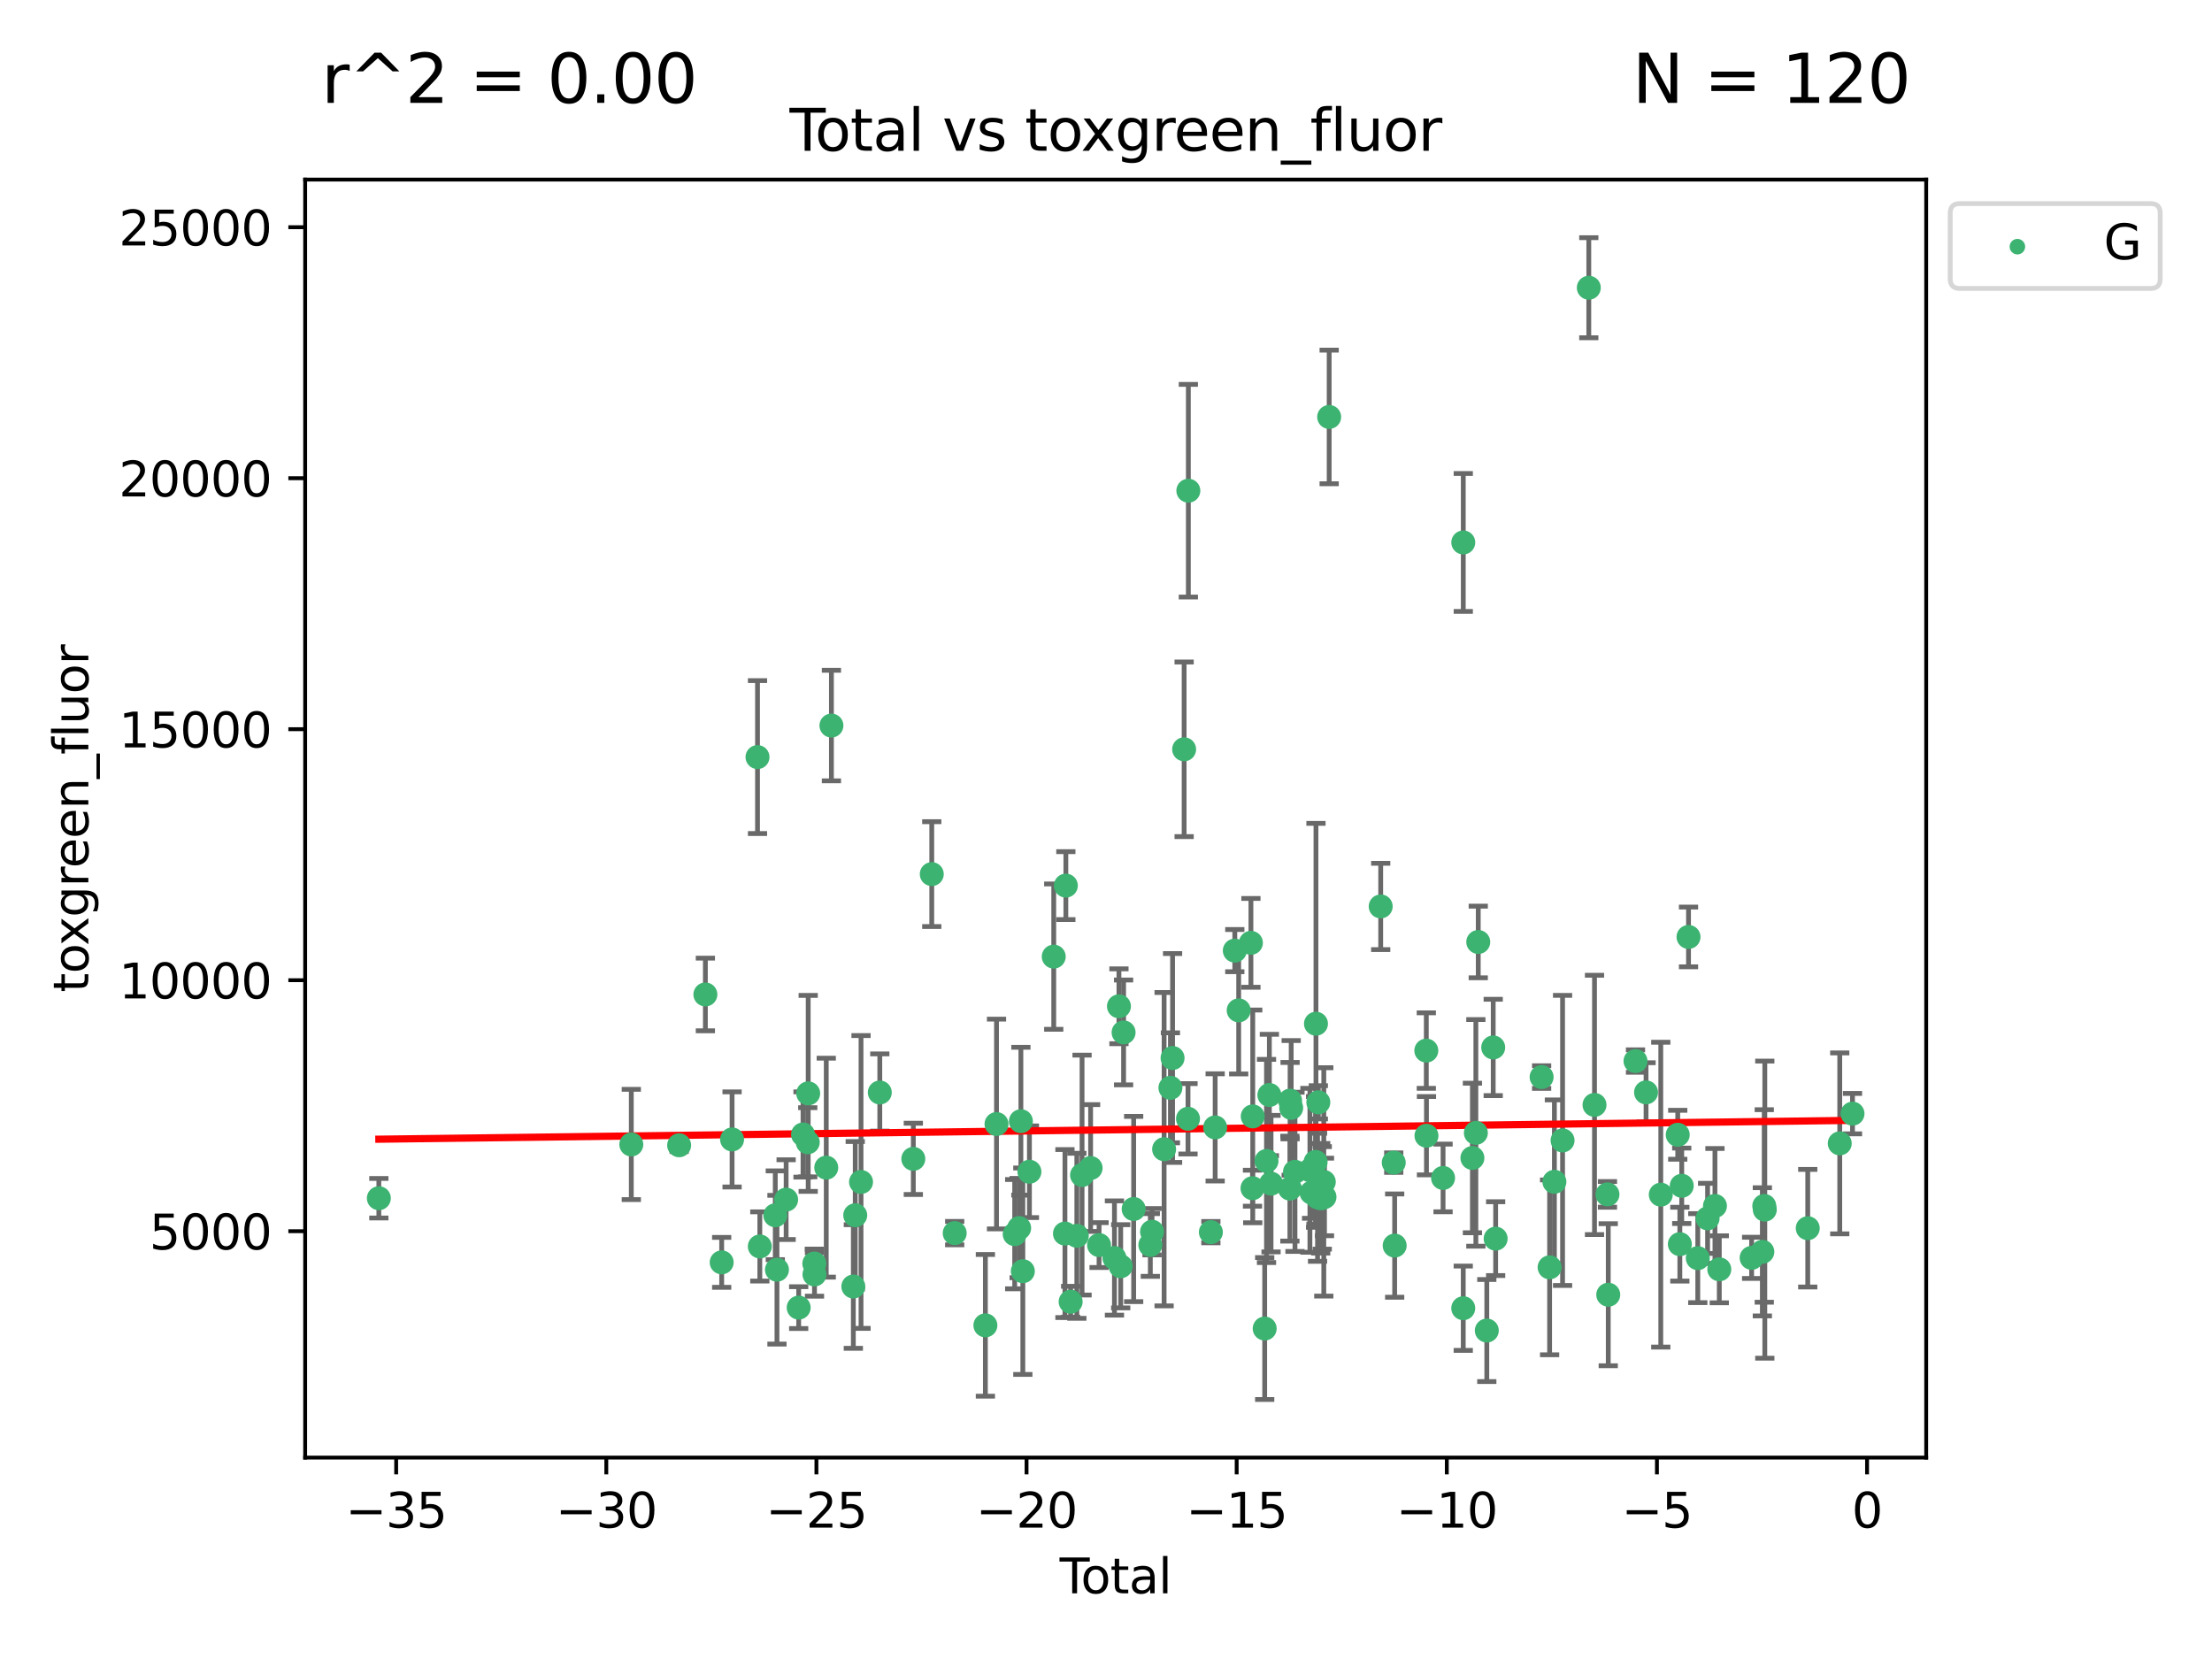 <?xml version="1.0" encoding="utf-8" standalone="no"?>
<!DOCTYPE svg PUBLIC "-//W3C//DTD SVG 1.1//EN"
  "http://www.w3.org/Graphics/SVG/1.1/DTD/svg11.dtd">
<svg xmlns:xlink="http://www.w3.org/1999/xlink" width="460.8pt" height="345.6pt" viewBox="0 0 460.8 345.6" xmlns="http://www.w3.org/2000/svg" version="1.1">
 <defs>
  <style type="text/css">*{stroke-linejoin: round; stroke-linecap: butt}</style>
 </defs>
 <g id="figure_1">
  <g id="patch_1">
   <path d="M 0 345.6 
L 460.8 345.6 
L 460.8 0 
L 0 0 
z
" style="fill: #ffffff"/>
  </g>
  <g id="axes_1">
   <g id="patch_2">
    <path d="M 63.571 303.64 
L 401.26 303.64 
L 401.26 37.411 
L 63.571 37.411 
z
" style="fill: #ffffff"/>
   </g>
   <g id="PathCollection_1">
    <defs>
     <path id="m53e35afe77" d="M 0 1.118 
C 0.297 1.118 0.581 1 0.791 0.791 
C 1 0.581 1.118 0.297 1.118 0 
C 1.118 -0.297 1 -0.581 0.791 -0.791 
C 0.581 -1 0.297 -1.118 0 -1.118 
C -0.297 -1.118 -0.581 -1 -0.791 -0.791 
C -1 -0.581 -1.118 -0.297 -1.118 0 
C -1.118 0.297 -1 0.581 -0.791 0.791 
C -0.581 1 -0.297 1.118 0 1.118 
z
" style="stroke: #3cb371"/>
    </defs>
    <g clip-path="url(#pa72cf7415e)">
     <use xlink:href="#m53e35afe77" x="78.921" y="249.61" style="fill: #3cb371; stroke: #3cb371"/>
     <use xlink:href="#m53e35afe77" x="131.513" y="238.411" style="fill: #3cb371; stroke: #3cb371"/>
     <use xlink:href="#m53e35afe77" x="141.478" y="238.58" style="fill: #3cb371; stroke: #3cb371"/>
     <use xlink:href="#m53e35afe77" x="146.943" y="207.164" style="fill: #3cb371; stroke: #3cb371"/>
     <use xlink:href="#m53e35afe77" x="150.339" y="262.975" style="fill: #3cb371; stroke: #3cb371"/>
     <use xlink:href="#m53e35afe77" x="152.504" y="237.365" style="fill: #3cb371; stroke: #3cb371"/>
     <use xlink:href="#m53e35afe77" x="157.803" y="157.714" style="fill: #3cb371; stroke: #3cb371"/>
     <use xlink:href="#m53e35afe77" x="158.285" y="259.656" style="fill: #3cb371; stroke: #3cb371"/>
     <use xlink:href="#m53e35afe77" x="161.507" y="253.165" style="fill: #3cb371; stroke: #3cb371"/>
     <use xlink:href="#m53e35afe77" x="161.855" y="264.504" style="fill: #3cb371; stroke: #3cb371"/>
     <use xlink:href="#m53e35afe77" x="163.764" y="249.904" style="fill: #3cb371; stroke: #3cb371"/>
     <use xlink:href="#m53e35afe77" x="166.38" y="272.4" style="fill: #3cb371; stroke: #3cb371"/>
     <use xlink:href="#m53e35afe77" x="167.284" y="236.332" style="fill: #3cb371; stroke: #3cb371"/>
     <use xlink:href="#m53e35afe77" x="168.272" y="237.956" style="fill: #3cb371; stroke: #3cb371"/>
     <use xlink:href="#m53e35afe77" x="168.363" y="227.772" style="fill: #3cb371; stroke: #3cb371"/>
     <use xlink:href="#m53e35afe77" x="169.637" y="263.223" style="fill: #3cb371; stroke: #3cb371"/>
     <use xlink:href="#m53e35afe77" x="169.674" y="265.487" style="fill: #3cb371; stroke: #3cb371"/>
     <use xlink:href="#m53e35afe77" x="172.124" y="243.242" style="fill: #3cb371; stroke: #3cb371"/>
     <use xlink:href="#m53e35afe77" x="173.202" y="151.147" style="fill: #3cb371; stroke: #3cb371"/>
     <use xlink:href="#m53e35afe77" x="177.766" y="268.004" style="fill: #3cb371; stroke: #3cb371"/>
     <use xlink:href="#m53e35afe77" x="178.161" y="253.16" style="fill: #3cb371; stroke: #3cb371"/>
     <use xlink:href="#m53e35afe77" x="179.368" y="246.227" style="fill: #3cb371; stroke: #3cb371"/>
     <use xlink:href="#m53e35afe77" x="183.279" y="227.585" style="fill: #3cb371; stroke: #3cb371"/>
     <use xlink:href="#m53e35afe77" x="190.262" y="241.41" style="fill: #3cb371; stroke: #3cb371"/>
     <use xlink:href="#m53e35afe77" x="194.105" y="182.094" style="fill: #3cb371; stroke: #3cb371"/>
     <use xlink:href="#m53e35afe77" x="198.881" y="256.882" style="fill: #3cb371; stroke: #3cb371"/>
     <use xlink:href="#m53e35afe77" x="205.275" y="276.095" style="fill: #3cb371; stroke: #3cb371"/>
     <use xlink:href="#m53e35afe77" x="207.592" y="234.157" style="fill: #3cb371; stroke: #3cb371"/>
     <use xlink:href="#m53e35afe77" x="211.38" y="257.097" style="fill: #3cb371; stroke: #3cb371"/>
     <use xlink:href="#m53e35afe77" x="212.309" y="255.83" style="fill: #3cb371; stroke: #3cb371"/>
     <use xlink:href="#m53e35afe77" x="212.67" y="233.569" style="fill: #3cb371; stroke: #3cb371"/>
     <use xlink:href="#m53e35afe77" x="213.076" y="264.814" style="fill: #3cb371; stroke: #3cb371"/>
     <use xlink:href="#m53e35afe77" x="214.447" y="244.093" style="fill: #3cb371; stroke: #3cb371"/>
     <use xlink:href="#m53e35afe77" x="219.513" y="199.281" style="fill: #3cb371; stroke: #3cb371"/>
     <use xlink:href="#m53e35afe77" x="221.848" y="256.976" style="fill: #3cb371; stroke: #3cb371"/>
     <use xlink:href="#m53e35afe77" x="222.037" y="184.49" style="fill: #3cb371; stroke: #3cb371"/>
     <use xlink:href="#m53e35afe77" x="223.035" y="271.17" style="fill: #3cb371; stroke: #3cb371"/>
     <use xlink:href="#m53e35afe77" x="224.325" y="257.439" style="fill: #3cb371; stroke: #3cb371"/>
     <use xlink:href="#m53e35afe77" x="225.412" y="244.786" style="fill: #3cb371; stroke: #3cb371"/>
     <use xlink:href="#m53e35afe77" x="227.194" y="243.322" style="fill: #3cb371; stroke: #3cb371"/>
     <use xlink:href="#m53e35afe77" x="228.956" y="259.371" style="fill: #3cb371; stroke: #3cb371"/>
     <use xlink:href="#m53e35afe77" x="232.161" y="262.065" style="fill: #3cb371; stroke: #3cb371"/>
     <use xlink:href="#m53e35afe77" x="233.097" y="209.628" style="fill: #3cb371; stroke: #3cb371"/>
     <use xlink:href="#m53e35afe77" x="233.463" y="263.787" style="fill: #3cb371; stroke: #3cb371"/>
     <use xlink:href="#m53e35afe77" x="234.064" y="215.073" style="fill: #3cb371; stroke: #3cb371"/>
     <use xlink:href="#m53e35afe77" x="236.162" y="251.857" style="fill: #3cb371; stroke: #3cb371"/>
     <use xlink:href="#m53e35afe77" x="239.635" y="259.354" style="fill: #3cb371; stroke: #3cb371"/>
     <use xlink:href="#m53e35afe77" x="239.993" y="256.589" style="fill: #3cb371; stroke: #3cb371"/>
     <use xlink:href="#m53e35afe77" x="242.506" y="239.399" style="fill: #3cb371; stroke: #3cb371"/>
     <use xlink:href="#m53e35afe77" x="243.821" y="226.61" style="fill: #3cb371; stroke: #3cb371"/>
     <use xlink:href="#m53e35afe77" x="244.269" y="220.399" style="fill: #3cb371; stroke: #3cb371"/>
     <use xlink:href="#m53e35afe77" x="246.676" y="156.094" style="fill: #3cb371; stroke: #3cb371"/>
     <use xlink:href="#m53e35afe77" x="247.484" y="233.064" style="fill: #3cb371; stroke: #3cb371"/>
     <use xlink:href="#m53e35afe77" x="247.554" y="102.224" style="fill: #3cb371; stroke: #3cb371"/>
     <use xlink:href="#m53e35afe77" x="252.248" y="256.681" style="fill: #3cb371; stroke: #3cb371"/>
     <use xlink:href="#m53e35afe77" x="253.14" y="234.857" style="fill: #3cb371; stroke: #3cb371"/>
     <use xlink:href="#m53e35afe77" x="257.231" y="198.031" style="fill: #3cb371; stroke: #3cb371"/>
     <use xlink:href="#m53e35afe77" x="258.041" y="210.48" style="fill: #3cb371; stroke: #3cb371"/>
     <use xlink:href="#m53e35afe77" x="260.59" y="196.411" style="fill: #3cb371; stroke: #3cb371"/>
     <use xlink:href="#m53e35afe77" x="260.919" y="247.526" style="fill: #3cb371; stroke: #3cb371"/>
     <use xlink:href="#m53e35afe77" x="260.969" y="232.565" style="fill: #3cb371; stroke: #3cb371"/>
     <use xlink:href="#m53e35afe77" x="263.458" y="276.758" style="fill: #3cb371; stroke: #3cb371"/>
     <use xlink:href="#m53e35afe77" x="263.838" y="241.851" style="fill: #3cb371; stroke: #3cb371"/>
     <use xlink:href="#m53e35afe77" x="264.433" y="228.106" style="fill: #3cb371; stroke: #3cb371"/>
     <use xlink:href="#m53e35afe77" x="264.781" y="246.573" style="fill: #3cb371; stroke: #3cb371"/>
     <use xlink:href="#m53e35afe77" x="268.708" y="247.612" style="fill: #3cb371; stroke: #3cb371"/>
     <use xlink:href="#m53e35afe77" x="268.75" y="229.287" style="fill: #3cb371; stroke: #3cb371"/>
     <use xlink:href="#m53e35afe77" x="268.979" y="230.789" style="fill: #3cb371; stroke: #3cb371"/>
     <use xlink:href="#m53e35afe77" x="269.769" y="244.112" style="fill: #3cb371; stroke: #3cb371"/>
     <use xlink:href="#m53e35afe77" x="272.88" y="243.792" style="fill: #3cb371; stroke: #3cb371"/>
     <use xlink:href="#m53e35afe77" x="273.228" y="248.451" style="fill: #3cb371; stroke: #3cb371"/>
     <use xlink:href="#m53e35afe77" x="274.064" y="242.051" style="fill: #3cb371; stroke: #3cb371"/>
     <use xlink:href="#m53e35afe77" x="274.14" y="213.259" style="fill: #3cb371; stroke: #3cb371"/>
     <use xlink:href="#m53e35afe77" x="274.47" y="249.416" style="fill: #3cb371; stroke: #3cb371"/>
     <use xlink:href="#m53e35afe77" x="274.632" y="229.633" style="fill: #3cb371; stroke: #3cb371"/>
     <use xlink:href="#m53e35afe77" x="275.126" y="249.624" style="fill: #3cb371; stroke: #3cb371"/>
     <use xlink:href="#m53e35afe77" x="275.448" y="249.544" style="fill: #3cb371; stroke: #3cb371"/>
     <use xlink:href="#m53e35afe77" x="275.77" y="246.21" style="fill: #3cb371; stroke: #3cb371"/>
     <use xlink:href="#m53e35afe77" x="275.916" y="249.348" style="fill: #3cb371; stroke: #3cb371"/>
     <use xlink:href="#m53e35afe77" x="276.89" y="86.858" style="fill: #3cb371; stroke: #3cb371"/>
     <use xlink:href="#m53e35afe77" x="287.625" y="188.826" style="fill: #3cb371; stroke: #3cb371"/>
     <use xlink:href="#m53e35afe77" x="290.343" y="242.191" style="fill: #3cb371; stroke: #3cb371"/>
     <use xlink:href="#m53e35afe77" x="290.534" y="259.48" style="fill: #3cb371; stroke: #3cb371"/>
     <use xlink:href="#m53e35afe77" x="297.126" y="218.858" style="fill: #3cb371; stroke: #3cb371"/>
     <use xlink:href="#m53e35afe77" x="297.159" y="236.59" style="fill: #3cb371; stroke: #3cb371"/>
     <use xlink:href="#m53e35afe77" x="300.617" y="245.389" style="fill: #3cb371; stroke: #3cb371"/>
     <use xlink:href="#m53e35afe77" x="304.822" y="272.526" style="fill: #3cb371; stroke: #3cb371"/>
     <use xlink:href="#m53e35afe77" x="304.827" y="113.002" style="fill: #3cb371; stroke: #3cb371"/>
     <use xlink:href="#m53e35afe77" x="306.731" y="241.228" style="fill: #3cb371; stroke: #3cb371"/>
     <use xlink:href="#m53e35afe77" x="307.449" y="235.997" style="fill: #3cb371; stroke: #3cb371"/>
     <use xlink:href="#m53e35afe77" x="307.948" y="196.233" style="fill: #3cb371; stroke: #3cb371"/>
     <use xlink:href="#m53e35afe77" x="309.728" y="277.175" style="fill: #3cb371; stroke: #3cb371"/>
     <use xlink:href="#m53e35afe77" x="311.064" y="218.203" style="fill: #3cb371; stroke: #3cb371"/>
     <use xlink:href="#m53e35afe77" x="311.571" y="258.033" style="fill: #3cb371; stroke: #3cb371"/>
     <use xlink:href="#m53e35afe77" x="321.149" y="224.37" style="fill: #3cb371; stroke: #3cb371"/>
     <use xlink:href="#m53e35afe77" x="322.813" y="264.011" style="fill: #3cb371; stroke: #3cb371"/>
     <use xlink:href="#m53e35afe77" x="323.811" y="246.188" style="fill: #3cb371; stroke: #3cb371"/>
     <use xlink:href="#m53e35afe77" x="325.513" y="237.574" style="fill: #3cb371; stroke: #3cb371"/>
     <use xlink:href="#m53e35afe77" x="330.977" y="59.938" style="fill: #3cb371; stroke: #3cb371"/>
     <use xlink:href="#m53e35afe77" x="332.166" y="230.172" style="fill: #3cb371; stroke: #3cb371"/>
     <use xlink:href="#m53e35afe77" x="334.863" y="248.813" style="fill: #3cb371; stroke: #3cb371"/>
     <use xlink:href="#m53e35afe77" x="335.029" y="269.714" style="fill: #3cb371; stroke: #3cb371"/>
     <use xlink:href="#m53e35afe77" x="340.705" y="221.037" style="fill: #3cb371; stroke: #3cb371"/>
     <use xlink:href="#m53e35afe77" x="342.902" y="227.563" style="fill: #3cb371; stroke: #3cb371"/>
     <use xlink:href="#m53e35afe77" x="345.972" y="248.869" style="fill: #3cb371; stroke: #3cb371"/>
     <use xlink:href="#m53e35afe77" x="349.503" y="236.395" style="fill: #3cb371; stroke: #3cb371"/>
     <use xlink:href="#m53e35afe77" x="349.942" y="259.181" style="fill: #3cb371; stroke: #3cb371"/>
     <use xlink:href="#m53e35afe77" x="350.336" y="247.022" style="fill: #3cb371; stroke: #3cb371"/>
     <use xlink:href="#m53e35afe77" x="351.748" y="195.183" style="fill: #3cb371; stroke: #3cb371"/>
     <use xlink:href="#m53e35afe77" x="353.679" y="262.095" style="fill: #3cb371; stroke: #3cb371"/>
     <use xlink:href="#m53e35afe77" x="355.722" y="253.809" style="fill: #3cb371; stroke: #3cb371"/>
     <use xlink:href="#m53e35afe77" x="357.256" y="251.222" style="fill: #3cb371; stroke: #3cb371"/>
     <use xlink:href="#m53e35afe77" x="358.159" y="264.422" style="fill: #3cb371; stroke: #3cb371"/>
     <use xlink:href="#m53e35afe77" x="364.896" y="262.034" style="fill: #3cb371; stroke: #3cb371"/>
     <use xlink:href="#m53e35afe77" x="367.13" y="260.776" style="fill: #3cb371; stroke: #3cb371"/>
     <use xlink:href="#m53e35afe77" x="367.53" y="251.221" style="fill: #3cb371; stroke: #3cb371"/>
     <use xlink:href="#m53e35afe77" x="367.641" y="251.989" style="fill: #3cb371; stroke: #3cb371"/>
     <use xlink:href="#m53e35afe77" x="376.587" y="255.857" style="fill: #3cb371; stroke: #3cb371"/>
     <use xlink:href="#m53e35afe77" x="383.255" y="238.188" style="fill: #3cb371; stroke: #3cb371"/>
     <use xlink:href="#m53e35afe77" x="385.911" y="231.992" style="fill: #3cb371; stroke: #3cb371"/>
    </g>
   </g>
   <g id="matplotlib.axis_1">
    <g id="xtick_1">
     <g id="line2d_1">
      <defs>
       <path id="m349edeee77" d="M 0 0 
L 0 3.5 
" style="stroke: #000000; stroke-width: 0.8"/>
      </defs>
      <g>
       <use xlink:href="#m349edeee77" x="82.529" y="303.64" style="stroke: #000000; stroke-width: 0.8"/>
      </g>
     </g>
     <g id="text_1">
      <!-- −35 -->
      <g transform="translate(71.977 318.238)scale(0.1 -0.1)">
       <defs>
        <path id="DejaVuSans-2212" d="M 678 2272 
L 4684 2272 
L 4684 1741 
L 678 1741 
L 678 2272 
z
" transform="scale(0.016)"/>
        <path id="DejaVuSans-33" d="M 2597 2516 
Q 3050 2419 3304 2112 
Q 3559 1806 3559 1356 
Q 3559 666 3084 287 
Q 2609 -91 1734 -91 
Q 1441 -91 1130 -33 
Q 819 25 488 141 
L 488 750 
Q 750 597 1062 519 
Q 1375 441 1716 441 
Q 2309 441 2620 675 
Q 2931 909 2931 1356 
Q 2931 1769 2642 2001 
Q 2353 2234 1838 2234 
L 1294 2234 
L 1294 2753 
L 1863 2753 
Q 2328 2753 2575 2939 
Q 2822 3125 2822 3475 
Q 2822 3834 2567 4026 
Q 2313 4219 1838 4219 
Q 1578 4219 1281 4162 
Q 984 4106 628 3988 
L 628 4550 
Q 988 4650 1302 4700 
Q 1616 4750 1894 4750 
Q 2613 4750 3031 4423 
Q 3450 4097 3450 3541 
Q 3450 3153 3228 2886 
Q 3006 2619 2597 2516 
z
" transform="scale(0.016)"/>
        <path id="DejaVuSans-35" d="M 691 4666 
L 3169 4666 
L 3169 4134 
L 1269 4134 
L 1269 2991 
Q 1406 3038 1543 3061 
Q 1681 3084 1819 3084 
Q 2600 3084 3056 2656 
Q 3513 2228 3513 1497 
Q 3513 744 3044 326 
Q 2575 -91 1722 -91 
Q 1428 -91 1123 -41 
Q 819 9 494 109 
L 494 744 
Q 775 591 1075 516 
Q 1375 441 1709 441 
Q 2250 441 2565 725 
Q 2881 1009 2881 1497 
Q 2881 1984 2565 2268 
Q 2250 2553 1709 2553 
Q 1456 2553 1204 2497 
Q 953 2441 691 2322 
L 691 4666 
z
" transform="scale(0.016)"/>
       </defs>
       <use xlink:href="#DejaVuSans-2212"/>
       <use xlink:href="#DejaVuSans-33" x="83.789"/>
       <use xlink:href="#DejaVuSans-35" x="147.412"/>
      </g>
     </g>
    </g>
    <g id="xtick_2">
     <g id="line2d_2">
      <g>
       <use xlink:href="#m349edeee77" x="126.303" y="303.64" style="stroke: #000000; stroke-width: 0.8"/>
      </g>
     </g>
     <g id="text_2">
      <!-- −30 -->
      <g transform="translate(115.75 318.238)scale(0.1 -0.1)">
       <defs>
        <path id="DejaVuSans-30" d="M 2034 4250 
Q 1547 4250 1301 3770 
Q 1056 3291 1056 2328 
Q 1056 1369 1301 889 
Q 1547 409 2034 409 
Q 2525 409 2770 889 
Q 3016 1369 3016 2328 
Q 3016 3291 2770 3770 
Q 2525 4250 2034 4250 
z
M 2034 4750 
Q 2819 4750 3233 4129 
Q 3647 3509 3647 2328 
Q 3647 1150 3233 529 
Q 2819 -91 2034 -91 
Q 1250 -91 836 529 
Q 422 1150 422 2328 
Q 422 3509 836 4129 
Q 1250 4750 2034 4750 
z
" transform="scale(0.016)"/>
       </defs>
       <use xlink:href="#DejaVuSans-2212"/>
       <use xlink:href="#DejaVuSans-33" x="83.789"/>
       <use xlink:href="#DejaVuSans-30" x="147.412"/>
      </g>
     </g>
    </g>
    <g id="xtick_3">
     <g id="line2d_3">
      <g>
       <use xlink:href="#m349edeee77" x="170.076" y="303.64" style="stroke: #000000; stroke-width: 0.8"/>
      </g>
     </g>
     <g id="text_3">
      <!-- −25 -->
      <g transform="translate(159.524 318.238)scale(0.1 -0.1)">
       <defs>
        <path id="DejaVuSans-32" d="M 1228 531 
L 3431 531 
L 3431 0 
L 469 0 
L 469 531 
Q 828 903 1448 1529 
Q 2069 2156 2228 2338 
Q 2531 2678 2651 2914 
Q 2772 3150 2772 3378 
Q 2772 3750 2511 3984 
Q 2250 4219 1831 4219 
Q 1534 4219 1204 4116 
Q 875 4013 500 3803 
L 500 4441 
Q 881 4594 1212 4672 
Q 1544 4750 1819 4750 
Q 2544 4750 2975 4387 
Q 3406 4025 3406 3419 
Q 3406 3131 3298 2873 
Q 3191 2616 2906 2266 
Q 2828 2175 2409 1742 
Q 1991 1309 1228 531 
z
" transform="scale(0.016)"/>
       </defs>
       <use xlink:href="#DejaVuSans-2212"/>
       <use xlink:href="#DejaVuSans-32" x="83.789"/>
       <use xlink:href="#DejaVuSans-35" x="147.412"/>
      </g>
     </g>
    </g>
    <g id="xtick_4">
     <g id="line2d_4">
      <g>
       <use xlink:href="#m349edeee77" x="213.849" y="303.64" style="stroke: #000000; stroke-width: 0.8"/>
      </g>
     </g>
     <g id="text_4">
      <!-- −20 -->
      <g transform="translate(203.297 318.238)scale(0.1 -0.1)">
       <use xlink:href="#DejaVuSans-2212"/>
       <use xlink:href="#DejaVuSans-32" x="83.789"/>
       <use xlink:href="#DejaVuSans-30" x="147.412"/>
      </g>
     </g>
    </g>
    <g id="xtick_5">
     <g id="line2d_5">
      <g>
       <use xlink:href="#m349edeee77" x="257.622" y="303.64" style="stroke: #000000; stroke-width: 0.8"/>
      </g>
     </g>
     <g id="text_5">
      <!-- −15 -->
      <g transform="translate(247.07 318.238)scale(0.1 -0.1)">
       <defs>
        <path id="DejaVuSans-31" d="M 794 531 
L 1825 531 
L 1825 4091 
L 703 3866 
L 703 4441 
L 1819 4666 
L 2450 4666 
L 2450 531 
L 3481 531 
L 3481 0 
L 794 0 
L 794 531 
z
" transform="scale(0.016)"/>
       </defs>
       <use xlink:href="#DejaVuSans-2212"/>
       <use xlink:href="#DejaVuSans-31" x="83.789"/>
       <use xlink:href="#DejaVuSans-35" x="147.412"/>
      </g>
     </g>
    </g>
    <g id="xtick_6">
     <g id="line2d_6">
      <g>
       <use xlink:href="#m349edeee77" x="301.396" y="303.64" style="stroke: #000000; stroke-width: 0.8"/>
      </g>
     </g>
     <g id="text_6">
      <!-- −10 -->
      <g transform="translate(290.843 318.238)scale(0.1 -0.1)">
       <use xlink:href="#DejaVuSans-2212"/>
       <use xlink:href="#DejaVuSans-31" x="83.789"/>
       <use xlink:href="#DejaVuSans-30" x="147.412"/>
      </g>
     </g>
    </g>
    <g id="xtick_7">
     <g id="line2d_7">
      <g>
       <use xlink:href="#m349edeee77" x="345.169" y="303.64" style="stroke: #000000; stroke-width: 0.8"/>
      </g>
     </g>
     <g id="text_7">
      <!-- −5 -->
      <g transform="translate(337.798 318.238)scale(0.1 -0.1)">
       <use xlink:href="#DejaVuSans-2212"/>
       <use xlink:href="#DejaVuSans-35" x="83.789"/>
      </g>
     </g>
    </g>
    <g id="xtick_8">
     <g id="line2d_8">
      <g>
       <use xlink:href="#m349edeee77" x="388.942" y="303.64" style="stroke: #000000; stroke-width: 0.8"/>
      </g>
     </g>
     <g id="text_8">
      <!-- 0 -->
      <g transform="translate(385.761 318.238)scale(0.1 -0.1)">
       <use xlink:href="#DejaVuSans-30"/>
      </g>
     </g>
    </g>
    <g id="text_9">
     <!-- Total -->
     <g transform="translate(220.739 331.917)scale(0.1 -0.1)">
      <defs>
       <path id="DejaVuSans-54" d="M -19 4666 
L 3928 4666 
L 3928 4134 
L 2272 4134 
L 2272 0 
L 1638 0 
L 1638 4134 
L -19 4134 
L -19 4666 
z
" transform="scale(0.016)"/>
       <path id="DejaVuSans-6f" d="M 1959 3097 
Q 1497 3097 1228 2736 
Q 959 2375 959 1747 
Q 959 1119 1226 758 
Q 1494 397 1959 397 
Q 2419 397 2687 759 
Q 2956 1122 2956 1747 
Q 2956 2369 2687 2733 
Q 2419 3097 1959 3097 
z
M 1959 3584 
Q 2709 3584 3137 3096 
Q 3566 2609 3566 1747 
Q 3566 888 3137 398 
Q 2709 -91 1959 -91 
Q 1206 -91 779 398 
Q 353 888 353 1747 
Q 353 2609 779 3096 
Q 1206 3584 1959 3584 
z
" transform="scale(0.016)"/>
       <path id="DejaVuSans-74" d="M 1172 4494 
L 1172 3500 
L 2356 3500 
L 2356 3053 
L 1172 3053 
L 1172 1153 
Q 1172 725 1289 603 
Q 1406 481 1766 481 
L 2356 481 
L 2356 0 
L 1766 0 
Q 1100 0 847 248 
Q 594 497 594 1153 
L 594 3053 
L 172 3053 
L 172 3500 
L 594 3500 
L 594 4494 
L 1172 4494 
z
" transform="scale(0.016)"/>
       <path id="DejaVuSans-61" d="M 2194 1759 
Q 1497 1759 1228 1600 
Q 959 1441 959 1056 
Q 959 750 1161 570 
Q 1363 391 1709 391 
Q 2188 391 2477 730 
Q 2766 1069 2766 1631 
L 2766 1759 
L 2194 1759 
z
M 3341 1997 
L 3341 0 
L 2766 0 
L 2766 531 
Q 2569 213 2275 61 
Q 1981 -91 1556 -91 
Q 1019 -91 701 211 
Q 384 513 384 1019 
Q 384 1609 779 1909 
Q 1175 2209 1959 2209 
L 2766 2209 
L 2766 2266 
Q 2766 2663 2505 2880 
Q 2244 3097 1772 3097 
Q 1472 3097 1187 3025 
Q 903 2953 641 2809 
L 641 3341 
Q 956 3463 1253 3523 
Q 1550 3584 1831 3584 
Q 2591 3584 2966 3190 
Q 3341 2797 3341 1997 
z
" transform="scale(0.016)"/>
       <path id="DejaVuSans-6c" d="M 603 4863 
L 1178 4863 
L 1178 0 
L 603 0 
L 603 4863 
z
" transform="scale(0.016)"/>
      </defs>
      <use xlink:href="#DejaVuSans-54"/>
      <use xlink:href="#DejaVuSans-6f" x="44.084"/>
      <use xlink:href="#DejaVuSans-74" x="105.266"/>
      <use xlink:href="#DejaVuSans-61" x="144.475"/>
      <use xlink:href="#DejaVuSans-6c" x="205.754"/>
     </g>
    </g>
   </g>
   <g id="matplotlib.axis_2">
    <g id="ytick_1">
     <g id="line2d_9">
      <defs>
       <path id="mc9d8c04c74" d="M 0 0 
L -3.5 0 
" style="stroke: #000000; stroke-width: 0.8"/>
      </defs>
      <g>
       <use xlink:href="#mc9d8c04c74" x="63.571" y="256.478" style="stroke: #000000; stroke-width: 0.8"/>
      </g>
     </g>
     <g id="text_10">
      <!-- 5000 -->
      <g transform="translate(31.121 260.277)scale(0.1 -0.1)">
       <use xlink:href="#DejaVuSans-35"/>
       <use xlink:href="#DejaVuSans-30" x="63.623"/>
       <use xlink:href="#DejaVuSans-30" x="127.246"/>
       <use xlink:href="#DejaVuSans-30" x="190.869"/>
      </g>
     </g>
    </g>
    <g id="ytick_2">
     <g id="line2d_10">
      <g>
       <use xlink:href="#mc9d8c04c74" x="63.571" y="204.192" style="stroke: #000000; stroke-width: 0.8"/>
      </g>
     </g>
     <g id="text_11">
      <!-- 10000 -->
      <g transform="translate(24.759 207.991)scale(0.1 -0.1)">
       <use xlink:href="#DejaVuSans-31"/>
       <use xlink:href="#DejaVuSans-30" x="63.623"/>
       <use xlink:href="#DejaVuSans-30" x="127.246"/>
       <use xlink:href="#DejaVuSans-30" x="190.869"/>
       <use xlink:href="#DejaVuSans-30" x="254.492"/>
      </g>
     </g>
    </g>
    <g id="ytick_3">
     <g id="line2d_11">
      <g>
       <use xlink:href="#mc9d8c04c74" x="63.571" y="151.905" style="stroke: #000000; stroke-width: 0.8"/>
      </g>
     </g>
     <g id="text_12">
      <!-- 15000 -->
      <g transform="translate(24.759 155.705)scale(0.1 -0.1)">
       <use xlink:href="#DejaVuSans-31"/>
       <use xlink:href="#DejaVuSans-35" x="63.623"/>
       <use xlink:href="#DejaVuSans-30" x="127.246"/>
       <use xlink:href="#DejaVuSans-30" x="190.869"/>
       <use xlink:href="#DejaVuSans-30" x="254.492"/>
      </g>
     </g>
    </g>
    <g id="ytick_4">
     <g id="line2d_12">
      <g>
       <use xlink:href="#mc9d8c04c74" x="63.571" y="99.619" style="stroke: #000000; stroke-width: 0.8"/>
      </g>
     </g>
     <g id="text_13">
      <!-- 20000 -->
      <g transform="translate(24.759 103.419)scale(0.1 -0.1)">
       <use xlink:href="#DejaVuSans-32"/>
       <use xlink:href="#DejaVuSans-30" x="63.623"/>
       <use xlink:href="#DejaVuSans-30" x="127.246"/>
       <use xlink:href="#DejaVuSans-30" x="190.869"/>
       <use xlink:href="#DejaVuSans-30" x="254.492"/>
      </g>
     </g>
    </g>
    <g id="ytick_5">
     <g id="line2d_13">
      <g>
       <use xlink:href="#mc9d8c04c74" x="63.571" y="47.333" style="stroke: #000000; stroke-width: 0.8"/>
      </g>
     </g>
     <g id="text_14">
      <!-- 25000 -->
      <g transform="translate(24.759 51.133)scale(0.1 -0.1)">
       <use xlink:href="#DejaVuSans-32"/>
       <use xlink:href="#DejaVuSans-35" x="63.623"/>
       <use xlink:href="#DejaVuSans-30" x="127.246"/>
       <use xlink:href="#DejaVuSans-30" x="190.869"/>
       <use xlink:href="#DejaVuSans-30" x="254.492"/>
      </g>
     </g>
    </g>
    <g id="text_15">
     <!-- toxgreen_fluor -->
     <g transform="translate(18.401 206.72)rotate(-90)scale(0.1 -0.1)">
      <defs>
       <path id="DejaVuSans-78" d="M 3513 3500 
L 2247 1797 
L 3578 0 
L 2900 0 
L 1881 1375 
L 863 0 
L 184 0 
L 1544 1831 
L 300 3500 
L 978 3500 
L 1906 2253 
L 2834 3500 
L 3513 3500 
z
" transform="scale(0.016)"/>
       <path id="DejaVuSans-67" d="M 2906 1791 
Q 2906 2416 2648 2759 
Q 2391 3103 1925 3103 
Q 1463 3103 1205 2759 
Q 947 2416 947 1791 
Q 947 1169 1205 825 
Q 1463 481 1925 481 
Q 2391 481 2648 825 
Q 2906 1169 2906 1791 
z
M 3481 434 
Q 3481 -459 3084 -895 
Q 2688 -1331 1869 -1331 
Q 1566 -1331 1297 -1286 
Q 1028 -1241 775 -1147 
L 775 -588 
Q 1028 -725 1275 -790 
Q 1522 -856 1778 -856 
Q 2344 -856 2625 -561 
Q 2906 -266 2906 331 
L 2906 616 
Q 2728 306 2450 153 
Q 2172 0 1784 0 
Q 1141 0 747 490 
Q 353 981 353 1791 
Q 353 2603 747 3093 
Q 1141 3584 1784 3584 
Q 2172 3584 2450 3431 
Q 2728 3278 2906 2969 
L 2906 3500 
L 3481 3500 
L 3481 434 
z
" transform="scale(0.016)"/>
       <path id="DejaVuSans-72" d="M 2631 2963 
Q 2534 3019 2420 3045 
Q 2306 3072 2169 3072 
Q 1681 3072 1420 2755 
Q 1159 2438 1159 1844 
L 1159 0 
L 581 0 
L 581 3500 
L 1159 3500 
L 1159 2956 
Q 1341 3275 1631 3429 
Q 1922 3584 2338 3584 
Q 2397 3584 2469 3576 
Q 2541 3569 2628 3553 
L 2631 2963 
z
" transform="scale(0.016)"/>
       <path id="DejaVuSans-65" d="M 3597 1894 
L 3597 1613 
L 953 1613 
Q 991 1019 1311 708 
Q 1631 397 2203 397 
Q 2534 397 2845 478 
Q 3156 559 3463 722 
L 3463 178 
Q 3153 47 2828 -22 
Q 2503 -91 2169 -91 
Q 1331 -91 842 396 
Q 353 884 353 1716 
Q 353 2575 817 3079 
Q 1281 3584 2069 3584 
Q 2775 3584 3186 3129 
Q 3597 2675 3597 1894 
z
M 3022 2063 
Q 3016 2534 2758 2815 
Q 2500 3097 2075 3097 
Q 1594 3097 1305 2825 
Q 1016 2553 972 2059 
L 3022 2063 
z
" transform="scale(0.016)"/>
       <path id="DejaVuSans-6e" d="M 3513 2113 
L 3513 0 
L 2938 0 
L 2938 2094 
Q 2938 2591 2744 2837 
Q 2550 3084 2163 3084 
Q 1697 3084 1428 2787 
Q 1159 2491 1159 1978 
L 1159 0 
L 581 0 
L 581 3500 
L 1159 3500 
L 1159 2956 
Q 1366 3272 1645 3428 
Q 1925 3584 2291 3584 
Q 2894 3584 3203 3211 
Q 3513 2838 3513 2113 
z
" transform="scale(0.016)"/>
       <path id="DejaVuSans-5f" d="M 3263 -1063 
L 3263 -1509 
L -63 -1509 
L -63 -1063 
L 3263 -1063 
z
" transform="scale(0.016)"/>
       <path id="DejaVuSans-66" d="M 2375 4863 
L 2375 4384 
L 1825 4384 
Q 1516 4384 1395 4259 
Q 1275 4134 1275 3809 
L 1275 3500 
L 2222 3500 
L 2222 3053 
L 1275 3053 
L 1275 0 
L 697 0 
L 697 3053 
L 147 3053 
L 147 3500 
L 697 3500 
L 697 3744 
Q 697 4328 969 4595 
Q 1241 4863 1831 4863 
L 2375 4863 
z
" transform="scale(0.016)"/>
       <path id="DejaVuSans-75" d="M 544 1381 
L 544 3500 
L 1119 3500 
L 1119 1403 
Q 1119 906 1312 657 
Q 1506 409 1894 409 
Q 2359 409 2629 706 
Q 2900 1003 2900 1516 
L 2900 3500 
L 3475 3500 
L 3475 0 
L 2900 0 
L 2900 538 
Q 2691 219 2414 64 
Q 2138 -91 1772 -91 
Q 1169 -91 856 284 
Q 544 659 544 1381 
z
M 1991 3584 
L 1991 3584 
z
" transform="scale(0.016)"/>
      </defs>
      <use xlink:href="#DejaVuSans-74"/>
      <use xlink:href="#DejaVuSans-6f" x="39.209"/>
      <use xlink:href="#DejaVuSans-78" x="97.266"/>
      <use xlink:href="#DejaVuSans-67" x="156.445"/>
      <use xlink:href="#DejaVuSans-72" x="219.922"/>
      <use xlink:href="#DejaVuSans-65" x="258.785"/>
      <use xlink:href="#DejaVuSans-65" x="320.309"/>
      <use xlink:href="#DejaVuSans-6e" x="381.832"/>
      <use xlink:href="#DejaVuSans-5f" x="445.211"/>
      <use xlink:href="#DejaVuSans-66" x="495.211"/>
      <use xlink:href="#DejaVuSans-6c" x="530.416"/>
      <use xlink:href="#DejaVuSans-75" x="558.199"/>
      <use xlink:href="#DejaVuSans-6f" x="621.578"/>
      <use xlink:href="#DejaVuSans-72" x="682.76"/>
     </g>
    </g>
   </g>
   <g id="LineCollection_1">
    <path d="M 78.921 253.726 
L 78.921 245.494 
" clip-path="url(#pa72cf7415e)" style="fill: none; stroke: #696969"/>
    <path d="M 131.513 249.895 
L 131.513 226.927 
" clip-path="url(#pa72cf7415e)" style="fill: none; stroke: #696969"/>
    <path d="M 141.478 239.881 
L 141.478 237.279 
" clip-path="url(#pa72cf7415e)" style="fill: none; stroke: #696969"/>
    <path d="M 146.943 214.732 
L 146.943 199.596 
" clip-path="url(#pa72cf7415e)" style="fill: none; stroke: #696969"/>
    <path d="M 150.339 268.175 
L 150.339 257.774 
" clip-path="url(#pa72cf7415e)" style="fill: none; stroke: #696969"/>
    <path d="M 152.504 247.27 
L 152.504 227.461 
" clip-path="url(#pa72cf7415e)" style="fill: none; stroke: #696969"/>
    <path d="M 157.803 173.64 
L 157.803 141.789 
" clip-path="url(#pa72cf7415e)" style="fill: none; stroke: #696969"/>
    <path d="M 158.285 266.862 
L 158.285 252.449 
" clip-path="url(#pa72cf7415e)" style="fill: none; stroke: #696969"/>
    <path d="M 161.507 262.411 
L 161.507 243.918 
" clip-path="url(#pa72cf7415e)" style="fill: none; stroke: #696969"/>
    <path d="M 161.855 279.995 
L 161.855 249.013 
" clip-path="url(#pa72cf7415e)" style="fill: none; stroke: #696969"/>
    <path d="M 163.764 258.211 
L 163.764 241.597 
" clip-path="url(#pa72cf7415e)" style="fill: none; stroke: #696969"/>
    <path d="M 166.38 276.757 
L 166.38 268.043 
" clip-path="url(#pa72cf7415e)" style="fill: none; stroke: #696969"/>
    <path d="M 167.284 245.211 
L 167.284 227.453 
" clip-path="url(#pa72cf7415e)" style="fill: none; stroke: #696969"/>
    <path d="M 168.272 245.162 
L 168.272 230.75 
" clip-path="url(#pa72cf7415e)" style="fill: none; stroke: #696969"/>
    <path d="M 168.363 248.185 
L 168.363 207.36 
" clip-path="url(#pa72cf7415e)" style="fill: none; stroke: #696969"/>
    <path d="M 169.637 266.241 
L 169.637 260.206 
" clip-path="url(#pa72cf7415e)" style="fill: none; stroke: #696969"/>
    <path d="M 169.674 270.017 
L 169.674 260.958 
" clip-path="url(#pa72cf7415e)" style="fill: none; stroke: #696969"/>
    <path d="M 172.124 266.046 
L 172.124 220.438 
" clip-path="url(#pa72cf7415e)" style="fill: none; stroke: #696969"/>
    <path d="M 173.202 162.659 
L 173.202 139.634 
" clip-path="url(#pa72cf7415e)" style="fill: none; stroke: #696969"/>
    <path d="M 177.766 280.881 
L 177.766 255.127 
" clip-path="url(#pa72cf7415e)" style="fill: none; stroke: #696969"/>
    <path d="M 178.161 268.518 
L 178.161 237.803 
" clip-path="url(#pa72cf7415e)" style="fill: none; stroke: #696969"/>
    <path d="M 179.368 276.726 
L 179.368 215.728 
" clip-path="url(#pa72cf7415e)" style="fill: none; stroke: #696969"/>
    <path d="M 183.279 235.627 
L 183.279 219.543 
" clip-path="url(#pa72cf7415e)" style="fill: none; stroke: #696969"/>
    <path d="M 190.262 248.833 
L 190.262 233.988 
" clip-path="url(#pa72cf7415e)" style="fill: none; stroke: #696969"/>
    <path d="M 194.105 193.014 
L 194.105 171.173 
" clip-path="url(#pa72cf7415e)" style="fill: none; stroke: #696969"/>
    <path d="M 198.881 259.316 
L 198.881 254.447 
" clip-path="url(#pa72cf7415e)" style="fill: none; stroke: #696969"/>
    <path d="M 205.275 290.852 
L 205.275 261.338 
" clip-path="url(#pa72cf7415e)" style="fill: none; stroke: #696969"/>
    <path d="M 207.592 256.005 
L 207.592 212.309 
" clip-path="url(#pa72cf7415e)" style="fill: none; stroke: #696969"/>
    <path d="M 211.38 268.48 
L 211.38 245.714 
" clip-path="url(#pa72cf7415e)" style="fill: none; stroke: #696969"/>
    <path d="M 212.309 266.171 
L 212.309 245.49 
" clip-path="url(#pa72cf7415e)" style="fill: none; stroke: #696969"/>
    <path d="M 212.67 248.967 
L 212.67 218.17 
" clip-path="url(#pa72cf7415e)" style="fill: none; stroke: #696969"/>
    <path d="M 213.076 286.314 
L 213.076 243.314 
" clip-path="url(#pa72cf7415e)" style="fill: none; stroke: #696969"/>
    <path d="M 214.447 253.64 
L 214.447 234.547 
" clip-path="url(#pa72cf7415e)" style="fill: none; stroke: #696969"/>
    <path d="M 219.513 214.42 
L 219.513 184.143 
" clip-path="url(#pa72cf7415e)" style="fill: none; stroke: #696969"/>
    <path d="M 221.848 274.473 
L 221.848 239.478 
" clip-path="url(#pa72cf7415e)" style="fill: none; stroke: #696969"/>
    <path d="M 222.037 191.567 
L 222.037 177.412 
" clip-path="url(#pa72cf7415e)" style="fill: none; stroke: #696969"/>
    <path d="M 223.035 274.383 
L 223.035 267.957 
" clip-path="url(#pa72cf7415e)" style="fill: none; stroke: #696969"/>
    <path d="M 224.325 274.632 
L 224.325 240.247 
" clip-path="url(#pa72cf7415e)" style="fill: none; stroke: #696969"/>
    <path d="M 225.412 269.774 
L 225.412 219.798 
" clip-path="url(#pa72cf7415e)" style="fill: none; stroke: #696969"/>
    <path d="M 227.194 256.534 
L 227.194 230.11 
" clip-path="url(#pa72cf7415e)" style="fill: none; stroke: #696969"/>
    <path d="M 228.956 264.046 
L 228.956 254.696 
" clip-path="url(#pa72cf7415e)" style="fill: none; stroke: #696969"/>
    <path d="M 232.161 273.969 
L 232.161 250.162 
" clip-path="url(#pa72cf7415e)" style="fill: none; stroke: #696969"/>
    <path d="M 233.097 217.425 
L 233.097 201.831 
" clip-path="url(#pa72cf7415e)" style="fill: none; stroke: #696969"/>
    <path d="M 233.463 272.453 
L 233.463 255.122 
" clip-path="url(#pa72cf7415e)" style="fill: none; stroke: #696969"/>
    <path d="M 234.064 225.993 
L 234.064 204.154 
" clip-path="url(#pa72cf7415e)" style="fill: none; stroke: #696969"/>
    <path d="M 236.162 271.149 
L 236.162 232.564 
" clip-path="url(#pa72cf7415e)" style="fill: none; stroke: #696969"/>
    <path d="M 239.635 265.887 
L 239.635 252.821 
" clip-path="url(#pa72cf7415e)" style="fill: none; stroke: #696969"/>
    <path d="M 239.993 261.418 
L 239.993 251.761 
" clip-path="url(#pa72cf7415e)" style="fill: none; stroke: #696969"/>
    <path d="M 242.506 272.041 
L 242.506 206.756 
" clip-path="url(#pa72cf7415e)" style="fill: none; stroke: #696969"/>
    <path d="M 243.821 238.067 
L 243.821 215.153 
" clip-path="url(#pa72cf7415e)" style="fill: none; stroke: #696969"/>
    <path d="M 244.269 242.156 
L 244.269 198.642 
" clip-path="url(#pa72cf7415e)" style="fill: none; stroke: #696969"/>
    <path d="M 246.676 174.28 
L 246.676 137.908 
" clip-path="url(#pa72cf7415e)" style="fill: none; stroke: #696969"/>
    <path d="M 247.484 240.394 
L 247.484 225.734 
" clip-path="url(#pa72cf7415e)" style="fill: none; stroke: #696969"/>
    <path d="M 247.554 124.374 
L 247.554 80.074 
" clip-path="url(#pa72cf7415e)" style="fill: none; stroke: #696969"/>
    <path d="M 252.248 258.903 
L 252.248 254.46 
" clip-path="url(#pa72cf7415e)" style="fill: none; stroke: #696969"/>
    <path d="M 253.14 246.022 
L 253.14 223.691 
" clip-path="url(#pa72cf7415e)" style="fill: none; stroke: #696969"/>
    <path d="M 257.231 202.427 
L 257.231 193.636 
" clip-path="url(#pa72cf7415e)" style="fill: none; stroke: #696969"/>
    <path d="M 258.041 223.722 
L 258.041 197.238 
" clip-path="url(#pa72cf7415e)" style="fill: none; stroke: #696969"/>
    <path d="M 260.59 205.662 
L 260.59 187.161 
" clip-path="url(#pa72cf7415e)" style="fill: none; stroke: #696969"/>
    <path d="M 260.919 251.275 
L 260.919 243.778 
" clip-path="url(#pa72cf7415e)" style="fill: none; stroke: #696969"/>
    <path d="M 260.969 254.721 
L 260.969 210.409 
" clip-path="url(#pa72cf7415e)" style="fill: none; stroke: #696969"/>
    <path d="M 263.458 291.539 
L 263.458 261.978 
" clip-path="url(#pa72cf7415e)" style="fill: none; stroke: #696969"/>
    <path d="M 263.838 263.013 
L 263.838 220.689 
" clip-path="url(#pa72cf7415e)" style="fill: none; stroke: #696969"/>
    <path d="M 264.433 240.747 
L 264.433 215.465 
" clip-path="url(#pa72cf7415e)" style="fill: none; stroke: #696969"/>
    <path d="M 264.781 260.792 
L 264.781 232.354 
" clip-path="url(#pa72cf7415e)" style="fill: none; stroke: #696969"/>
    <path d="M 268.708 258.54 
L 268.708 236.684 
" clip-path="url(#pa72cf7415e)" style="fill: none; stroke: #696969"/>
    <path d="M 268.75 237.243 
L 268.75 221.332 
" clip-path="url(#pa72cf7415e)" style="fill: none; stroke: #696969"/>
    <path d="M 268.979 244.807 
L 268.979 216.77 
" clip-path="url(#pa72cf7415e)" style="fill: none; stroke: #696969"/>
    <path d="M 269.769 260.696 
L 269.769 227.528 
" clip-path="url(#pa72cf7415e)" style="fill: none; stroke: #696969"/>
    <path d="M 272.88 260.865 
L 272.88 226.72 
" clip-path="url(#pa72cf7415e)" style="fill: none; stroke: #696969"/>
    <path d="M 273.228 253.788 
L 273.228 243.115 
" clip-path="url(#pa72cf7415e)" style="fill: none; stroke: #696969"/>
    <path d="M 274.064 255.667 
L 274.064 228.434 
" clip-path="url(#pa72cf7415e)" style="fill: none; stroke: #696969"/>
    <path d="M 274.14 254.998 
L 274.14 171.519 
" clip-path="url(#pa72cf7415e)" style="fill: none; stroke: #696969"/>
    <path d="M 274.47 262.753 
L 274.47 236.078 
" clip-path="url(#pa72cf7415e)" style="fill: none; stroke: #696969"/>
    <path d="M 274.632 233.097 
L 274.632 226.17 
" clip-path="url(#pa72cf7415e)" style="fill: none; stroke: #696969"/>
    <path d="M 275.126 261.033 
L 275.126 238.214 
" clip-path="url(#pa72cf7415e)" style="fill: none; stroke: #696969"/>
    <path d="M 275.448 260.22 
L 275.448 238.868 
" clip-path="url(#pa72cf7415e)" style="fill: none; stroke: #696969"/>
    <path d="M 275.77 269.995 
L 275.77 222.426 
" clip-path="url(#pa72cf7415e)" style="fill: none; stroke: #696969"/>
    <path d="M 275.916 257.424 
L 275.916 241.272 
" clip-path="url(#pa72cf7415e)" style="fill: none; stroke: #696969"/>
    <path d="M 276.89 100.772 
L 276.89 72.943 
" clip-path="url(#pa72cf7415e)" style="fill: none; stroke: #696969"/>
    <path d="M 287.625 197.816 
L 287.625 179.837 
" clip-path="url(#pa72cf7415e)" style="fill: none; stroke: #696969"/>
    <path d="M 290.343 244.223 
L 290.343 240.159 
" clip-path="url(#pa72cf7415e)" style="fill: none; stroke: #696969"/>
    <path d="M 290.534 270.239 
L 290.534 248.721 
" clip-path="url(#pa72cf7415e)" style="fill: none; stroke: #696969"/>
    <path d="M 297.126 226.723 
L 297.126 210.992 
" clip-path="url(#pa72cf7415e)" style="fill: none; stroke: #696969"/>
    <path d="M 297.159 244.75 
L 297.159 228.429 
" clip-path="url(#pa72cf7415e)" style="fill: none; stroke: #696969"/>
    <path d="M 300.617 252.439 
L 300.617 238.339 
" clip-path="url(#pa72cf7415e)" style="fill: none; stroke: #696969"/>
    <path d="M 304.822 281.308 
L 304.822 263.744 
" clip-path="url(#pa72cf7415e)" style="fill: none; stroke: #696969"/>
    <path d="M 304.827 127.367 
L 304.827 98.638 
" clip-path="url(#pa72cf7415e)" style="fill: none; stroke: #696969"/>
    <path d="M 306.731 256.806 
L 306.731 225.65 
" clip-path="url(#pa72cf7415e)" style="fill: none; stroke: #696969"/>
    <path d="M 307.449 259.6 
L 307.449 212.394 
" clip-path="url(#pa72cf7415e)" style="fill: none; stroke: #696969"/>
    <path d="M 307.948 203.696 
L 307.948 188.769 
" clip-path="url(#pa72cf7415e)" style="fill: none; stroke: #696969"/>
    <path d="M 309.728 287.8 
L 309.728 266.549 
" clip-path="url(#pa72cf7415e)" style="fill: none; stroke: #696969"/>
    <path d="M 311.064 228.237 
L 311.064 208.168 
" clip-path="url(#pa72cf7415e)" style="fill: none; stroke: #696969"/>
    <path d="M 311.571 265.722 
L 311.571 250.345 
" clip-path="url(#pa72cf7415e)" style="fill: none; stroke: #696969"/>
    <path d="M 321.149 226.726 
L 321.149 222.014 
" clip-path="url(#pa72cf7415e)" style="fill: none; stroke: #696969"/>
    <path d="M 322.813 282.221 
L 322.813 245.801 
" clip-path="url(#pa72cf7415e)" style="fill: none; stroke: #696969"/>
    <path d="M 323.811 263.251 
L 323.811 229.124 
" clip-path="url(#pa72cf7415e)" style="fill: none; stroke: #696969"/>
    <path d="M 325.513 267.789 
L 325.513 207.358 
" clip-path="url(#pa72cf7415e)" style="fill: none; stroke: #696969"/>
    <path d="M 330.977 70.363 
L 330.977 49.513 
" clip-path="url(#pa72cf7415e)" style="fill: none; stroke: #696969"/>
    <path d="M 332.166 257.182 
L 332.166 203.161 
" clip-path="url(#pa72cf7415e)" style="fill: none; stroke: #696969"/>
    <path d="M 334.863 251.488 
L 334.863 246.137 
" clip-path="url(#pa72cf7415e)" style="fill: none; stroke: #696969"/>
    <path d="M 335.029 284.507 
L 335.029 254.922 
" clip-path="url(#pa72cf7415e)" style="fill: none; stroke: #696969"/>
    <path d="M 340.705 223.374 
L 340.705 218.701 
" clip-path="url(#pa72cf7415e)" style="fill: none; stroke: #696969"/>
    <path d="M 342.902 233.743 
L 342.902 221.383 
" clip-path="url(#pa72cf7415e)" style="fill: none; stroke: #696969"/>
    <path d="M 345.972 280.622 
L 345.972 217.115 
" clip-path="url(#pa72cf7415e)" style="fill: none; stroke: #696969"/>
    <path d="M 349.503 241.494 
L 349.503 231.296 
" clip-path="url(#pa72cf7415e)" style="fill: none; stroke: #696969"/>
    <path d="M 349.942 266.872 
L 349.942 251.49 
" clip-path="url(#pa72cf7415e)" style="fill: none; stroke: #696969"/>
    <path d="M 350.336 254.878 
L 350.336 239.165 
" clip-path="url(#pa72cf7415e)" style="fill: none; stroke: #696969"/>
    <path d="M 351.748 201.41 
L 351.748 188.956 
" clip-path="url(#pa72cf7415e)" style="fill: none; stroke: #696969"/>
    <path d="M 353.679 271.365 
L 353.679 252.825 
" clip-path="url(#pa72cf7415e)" style="fill: none; stroke: #696969"/>
    <path d="M 355.722 261.11 
L 355.722 246.508 
" clip-path="url(#pa72cf7415e)" style="fill: none; stroke: #696969"/>
    <path d="M 357.256 263.195 
L 357.256 239.25 
" clip-path="url(#pa72cf7415e)" style="fill: none; stroke: #696969"/>
    <path d="M 358.159 271.401 
L 358.159 257.443 
" clip-path="url(#pa72cf7415e)" style="fill: none; stroke: #696969"/>
    <path d="M 364.896 266.326 
L 364.896 257.742 
" clip-path="url(#pa72cf7415e)" style="fill: none; stroke: #696969"/>
    <path d="M 367.13 274.124 
L 367.13 247.429 
" clip-path="url(#pa72cf7415e)" style="fill: none; stroke: #696969"/>
    <path d="M 367.53 271.272 
L 367.53 231.169 
" clip-path="url(#pa72cf7415e)" style="fill: none; stroke: #696969"/>
    <path d="M 367.641 282.934 
L 367.641 221.044 
" clip-path="url(#pa72cf7415e)" style="fill: none; stroke: #696969"/>
    <path d="M 376.587 268.103 
L 376.587 243.611 
" clip-path="url(#pa72cf7415e)" style="fill: none; stroke: #696969"/>
    <path d="M 383.255 257.035 
L 383.255 219.34 
" clip-path="url(#pa72cf7415e)" style="fill: none; stroke: #696969"/>
    <path d="M 385.911 236.202 
L 385.911 227.781 
" clip-path="url(#pa72cf7415e)" style="fill: none; stroke: #696969"/>
   </g>
   <g id="line2d_14">
    <defs>
     <path id="m53449682ef" d="M 2 0 
L -2 -0 
" style="stroke: #696969"/>
    </defs>
    <g clip-path="url(#pa72cf7415e)">
     <use xlink:href="#m53449682ef" x="78.921" y="253.726" style="fill: #696969; stroke: #696969"/>
     <use xlink:href="#m53449682ef" x="131.513" y="249.895" style="fill: #696969; stroke: #696969"/>
     <use xlink:href="#m53449682ef" x="141.478" y="239.881" style="fill: #696969; stroke: #696969"/>
     <use xlink:href="#m53449682ef" x="146.943" y="214.732" style="fill: #696969; stroke: #696969"/>
     <use xlink:href="#m53449682ef" x="150.339" y="268.175" style="fill: #696969; stroke: #696969"/>
     <use xlink:href="#m53449682ef" x="152.504" y="247.27" style="fill: #696969; stroke: #696969"/>
     <use xlink:href="#m53449682ef" x="157.803" y="173.64" style="fill: #696969; stroke: #696969"/>
     <use xlink:href="#m53449682ef" x="158.285" y="266.862" style="fill: #696969; stroke: #696969"/>
     <use xlink:href="#m53449682ef" x="161.507" y="262.411" style="fill: #696969; stroke: #696969"/>
     <use xlink:href="#m53449682ef" x="161.855" y="279.995" style="fill: #696969; stroke: #696969"/>
     <use xlink:href="#m53449682ef" x="163.764" y="258.211" style="fill: #696969; stroke: #696969"/>
     <use xlink:href="#m53449682ef" x="166.38" y="276.757" style="fill: #696969; stroke: #696969"/>
     <use xlink:href="#m53449682ef" x="167.284" y="245.211" style="fill: #696969; stroke: #696969"/>
     <use xlink:href="#m53449682ef" x="168.272" y="245.162" style="fill: #696969; stroke: #696969"/>
     <use xlink:href="#m53449682ef" x="168.363" y="248.185" style="fill: #696969; stroke: #696969"/>
     <use xlink:href="#m53449682ef" x="169.637" y="266.241" style="fill: #696969; stroke: #696969"/>
     <use xlink:href="#m53449682ef" x="169.674" y="270.017" style="fill: #696969; stroke: #696969"/>
     <use xlink:href="#m53449682ef" x="172.124" y="266.046" style="fill: #696969; stroke: #696969"/>
     <use xlink:href="#m53449682ef" x="173.202" y="162.659" style="fill: #696969; stroke: #696969"/>
     <use xlink:href="#m53449682ef" x="177.766" y="280.881" style="fill: #696969; stroke: #696969"/>
     <use xlink:href="#m53449682ef" x="178.161" y="268.518" style="fill: #696969; stroke: #696969"/>
     <use xlink:href="#m53449682ef" x="179.368" y="276.726" style="fill: #696969; stroke: #696969"/>
     <use xlink:href="#m53449682ef" x="183.279" y="235.627" style="fill: #696969; stroke: #696969"/>
     <use xlink:href="#m53449682ef" x="190.262" y="248.833" style="fill: #696969; stroke: #696969"/>
     <use xlink:href="#m53449682ef" x="194.105" y="193.014" style="fill: #696969; stroke: #696969"/>
     <use xlink:href="#m53449682ef" x="198.881" y="259.316" style="fill: #696969; stroke: #696969"/>
     <use xlink:href="#m53449682ef" x="205.275" y="290.852" style="fill: #696969; stroke: #696969"/>
     <use xlink:href="#m53449682ef" x="207.592" y="256.005" style="fill: #696969; stroke: #696969"/>
     <use xlink:href="#m53449682ef" x="211.38" y="268.48" style="fill: #696969; stroke: #696969"/>
     <use xlink:href="#m53449682ef" x="212.309" y="266.171" style="fill: #696969; stroke: #696969"/>
     <use xlink:href="#m53449682ef" x="212.67" y="248.967" style="fill: #696969; stroke: #696969"/>
     <use xlink:href="#m53449682ef" x="213.076" y="286.314" style="fill: #696969; stroke: #696969"/>
     <use xlink:href="#m53449682ef" x="214.447" y="253.64" style="fill: #696969; stroke: #696969"/>
     <use xlink:href="#m53449682ef" x="219.513" y="214.42" style="fill: #696969; stroke: #696969"/>
     <use xlink:href="#m53449682ef" x="221.848" y="274.473" style="fill: #696969; stroke: #696969"/>
     <use xlink:href="#m53449682ef" x="222.037" y="191.567" style="fill: #696969; stroke: #696969"/>
     <use xlink:href="#m53449682ef" x="223.035" y="274.383" style="fill: #696969; stroke: #696969"/>
     <use xlink:href="#m53449682ef" x="224.325" y="274.632" style="fill: #696969; stroke: #696969"/>
     <use xlink:href="#m53449682ef" x="225.412" y="269.774" style="fill: #696969; stroke: #696969"/>
     <use xlink:href="#m53449682ef" x="227.194" y="256.534" style="fill: #696969; stroke: #696969"/>
     <use xlink:href="#m53449682ef" x="228.956" y="264.046" style="fill: #696969; stroke: #696969"/>
     <use xlink:href="#m53449682ef" x="232.161" y="273.969" style="fill: #696969; stroke: #696969"/>
     <use xlink:href="#m53449682ef" x="233.097" y="217.425" style="fill: #696969; stroke: #696969"/>
     <use xlink:href="#m53449682ef" x="233.463" y="272.453" style="fill: #696969; stroke: #696969"/>
     <use xlink:href="#m53449682ef" x="234.064" y="225.993" style="fill: #696969; stroke: #696969"/>
     <use xlink:href="#m53449682ef" x="236.162" y="271.149" style="fill: #696969; stroke: #696969"/>
     <use xlink:href="#m53449682ef" x="239.635" y="265.887" style="fill: #696969; stroke: #696969"/>
     <use xlink:href="#m53449682ef" x="239.993" y="261.418" style="fill: #696969; stroke: #696969"/>
     <use xlink:href="#m53449682ef" x="242.506" y="272.041" style="fill: #696969; stroke: #696969"/>
     <use xlink:href="#m53449682ef" x="243.821" y="238.067" style="fill: #696969; stroke: #696969"/>
     <use xlink:href="#m53449682ef" x="244.269" y="242.156" style="fill: #696969; stroke: #696969"/>
     <use xlink:href="#m53449682ef" x="246.676" y="174.28" style="fill: #696969; stroke: #696969"/>
     <use xlink:href="#m53449682ef" x="247.484" y="240.394" style="fill: #696969; stroke: #696969"/>
     <use xlink:href="#m53449682ef" x="247.554" y="124.374" style="fill: #696969; stroke: #696969"/>
     <use xlink:href="#m53449682ef" x="252.248" y="258.903" style="fill: #696969; stroke: #696969"/>
     <use xlink:href="#m53449682ef" x="253.14" y="246.022" style="fill: #696969; stroke: #696969"/>
     <use xlink:href="#m53449682ef" x="257.231" y="202.427" style="fill: #696969; stroke: #696969"/>
     <use xlink:href="#m53449682ef" x="258.041" y="223.722" style="fill: #696969; stroke: #696969"/>
     <use xlink:href="#m53449682ef" x="260.59" y="205.662" style="fill: #696969; stroke: #696969"/>
     <use xlink:href="#m53449682ef" x="260.919" y="251.275" style="fill: #696969; stroke: #696969"/>
     <use xlink:href="#m53449682ef" x="260.969" y="254.721" style="fill: #696969; stroke: #696969"/>
     <use xlink:href="#m53449682ef" x="263.458" y="291.539" style="fill: #696969; stroke: #696969"/>
     <use xlink:href="#m53449682ef" x="263.838" y="263.013" style="fill: #696969; stroke: #696969"/>
     <use xlink:href="#m53449682ef" x="264.433" y="240.747" style="fill: #696969; stroke: #696969"/>
     <use xlink:href="#m53449682ef" x="264.781" y="260.792" style="fill: #696969; stroke: #696969"/>
     <use xlink:href="#m53449682ef" x="268.708" y="258.54" style="fill: #696969; stroke: #696969"/>
     <use xlink:href="#m53449682ef" x="268.75" y="237.243" style="fill: #696969; stroke: #696969"/>
     <use xlink:href="#m53449682ef" x="268.979" y="244.807" style="fill: #696969; stroke: #696969"/>
     <use xlink:href="#m53449682ef" x="269.769" y="260.696" style="fill: #696969; stroke: #696969"/>
     <use xlink:href="#m53449682ef" x="272.88" y="260.865" style="fill: #696969; stroke: #696969"/>
     <use xlink:href="#m53449682ef" x="273.228" y="253.788" style="fill: #696969; stroke: #696969"/>
     <use xlink:href="#m53449682ef" x="274.064" y="255.667" style="fill: #696969; stroke: #696969"/>
     <use xlink:href="#m53449682ef" x="274.14" y="254.998" style="fill: #696969; stroke: #696969"/>
     <use xlink:href="#m53449682ef" x="274.47" y="262.753" style="fill: #696969; stroke: #696969"/>
     <use xlink:href="#m53449682ef" x="274.632" y="233.097" style="fill: #696969; stroke: #696969"/>
     <use xlink:href="#m53449682ef" x="275.126" y="261.033" style="fill: #696969; stroke: #696969"/>
     <use xlink:href="#m53449682ef" x="275.448" y="260.22" style="fill: #696969; stroke: #696969"/>
     <use xlink:href="#m53449682ef" x="275.77" y="269.995" style="fill: #696969; stroke: #696969"/>
     <use xlink:href="#m53449682ef" x="275.916" y="257.424" style="fill: #696969; stroke: #696969"/>
     <use xlink:href="#m53449682ef" x="276.89" y="100.772" style="fill: #696969; stroke: #696969"/>
     <use xlink:href="#m53449682ef" x="287.625" y="197.816" style="fill: #696969; stroke: #696969"/>
     <use xlink:href="#m53449682ef" x="290.343" y="244.223" style="fill: #696969; stroke: #696969"/>
     <use xlink:href="#m53449682ef" x="290.534" y="270.239" style="fill: #696969; stroke: #696969"/>
     <use xlink:href="#m53449682ef" x="297.126" y="226.723" style="fill: #696969; stroke: #696969"/>
     <use xlink:href="#m53449682ef" x="297.159" y="244.75" style="fill: #696969; stroke: #696969"/>
     <use xlink:href="#m53449682ef" x="300.617" y="252.439" style="fill: #696969; stroke: #696969"/>
     <use xlink:href="#m53449682ef" x="304.822" y="281.308" style="fill: #696969; stroke: #696969"/>
     <use xlink:href="#m53449682ef" x="304.827" y="127.367" style="fill: #696969; stroke: #696969"/>
     <use xlink:href="#m53449682ef" x="306.731" y="256.806" style="fill: #696969; stroke: #696969"/>
     <use xlink:href="#m53449682ef" x="307.449" y="259.6" style="fill: #696969; stroke: #696969"/>
     <use xlink:href="#m53449682ef" x="307.948" y="203.696" style="fill: #696969; stroke: #696969"/>
     <use xlink:href="#m53449682ef" x="309.728" y="287.8" style="fill: #696969; stroke: #696969"/>
     <use xlink:href="#m53449682ef" x="311.064" y="228.237" style="fill: #696969; stroke: #696969"/>
     <use xlink:href="#m53449682ef" x="311.571" y="265.722" style="fill: #696969; stroke: #696969"/>
     <use xlink:href="#m53449682ef" x="321.149" y="226.726" style="fill: #696969; stroke: #696969"/>
     <use xlink:href="#m53449682ef" x="322.813" y="282.221" style="fill: #696969; stroke: #696969"/>
     <use xlink:href="#m53449682ef" x="323.811" y="263.251" style="fill: #696969; stroke: #696969"/>
     <use xlink:href="#m53449682ef" x="325.513" y="267.789" style="fill: #696969; stroke: #696969"/>
     <use xlink:href="#m53449682ef" x="330.977" y="70.363" style="fill: #696969; stroke: #696969"/>
     <use xlink:href="#m53449682ef" x="332.166" y="257.182" style="fill: #696969; stroke: #696969"/>
     <use xlink:href="#m53449682ef" x="334.863" y="251.488" style="fill: #696969; stroke: #696969"/>
     <use xlink:href="#m53449682ef" x="335.029" y="284.507" style="fill: #696969; stroke: #696969"/>
     <use xlink:href="#m53449682ef" x="340.705" y="223.374" style="fill: #696969; stroke: #696969"/>
     <use xlink:href="#m53449682ef" x="342.902" y="233.743" style="fill: #696969; stroke: #696969"/>
     <use xlink:href="#m53449682ef" x="345.972" y="280.622" style="fill: #696969; stroke: #696969"/>
     <use xlink:href="#m53449682ef" x="349.503" y="241.494" style="fill: #696969; stroke: #696969"/>
     <use xlink:href="#m53449682ef" x="349.942" y="266.872" style="fill: #696969; stroke: #696969"/>
     <use xlink:href="#m53449682ef" x="350.336" y="254.878" style="fill: #696969; stroke: #696969"/>
     <use xlink:href="#m53449682ef" x="351.748" y="201.41" style="fill: #696969; stroke: #696969"/>
     <use xlink:href="#m53449682ef" x="353.679" y="271.365" style="fill: #696969; stroke: #696969"/>
     <use xlink:href="#m53449682ef" x="355.722" y="261.11" style="fill: #696969; stroke: #696969"/>
     <use xlink:href="#m53449682ef" x="357.256" y="263.195" style="fill: #696969; stroke: #696969"/>
     <use xlink:href="#m53449682ef" x="358.159" y="271.401" style="fill: #696969; stroke: #696969"/>
     <use xlink:href="#m53449682ef" x="364.896" y="266.326" style="fill: #696969; stroke: #696969"/>
     <use xlink:href="#m53449682ef" x="367.13" y="274.124" style="fill: #696969; stroke: #696969"/>
     <use xlink:href="#m53449682ef" x="367.53" y="271.272" style="fill: #696969; stroke: #696969"/>
     <use xlink:href="#m53449682ef" x="367.641" y="282.934" style="fill: #696969; stroke: #696969"/>
     <use xlink:href="#m53449682ef" x="376.587" y="268.103" style="fill: #696969; stroke: #696969"/>
     <use xlink:href="#m53449682ef" x="383.255" y="257.035" style="fill: #696969; stroke: #696969"/>
     <use xlink:href="#m53449682ef" x="385.911" y="236.202" style="fill: #696969; stroke: #696969"/>
    </g>
   </g>
   <g id="line2d_15">
    <g clip-path="url(#pa72cf7415e)">
     <use xlink:href="#m53449682ef" x="78.921" y="245.494" style="fill: #696969; stroke: #696969"/>
     <use xlink:href="#m53449682ef" x="131.513" y="226.927" style="fill: #696969; stroke: #696969"/>
     <use xlink:href="#m53449682ef" x="141.478" y="237.279" style="fill: #696969; stroke: #696969"/>
     <use xlink:href="#m53449682ef" x="146.943" y="199.596" style="fill: #696969; stroke: #696969"/>
     <use xlink:href="#m53449682ef" x="150.339" y="257.774" style="fill: #696969; stroke: #696969"/>
     <use xlink:href="#m53449682ef" x="152.504" y="227.461" style="fill: #696969; stroke: #696969"/>
     <use xlink:href="#m53449682ef" x="157.803" y="141.789" style="fill: #696969; stroke: #696969"/>
     <use xlink:href="#m53449682ef" x="158.285" y="252.449" style="fill: #696969; stroke: #696969"/>
     <use xlink:href="#m53449682ef" x="161.507" y="243.918" style="fill: #696969; stroke: #696969"/>
     <use xlink:href="#m53449682ef" x="161.855" y="249.013" style="fill: #696969; stroke: #696969"/>
     <use xlink:href="#m53449682ef" x="163.764" y="241.597" style="fill: #696969; stroke: #696969"/>
     <use xlink:href="#m53449682ef" x="166.38" y="268.043" style="fill: #696969; stroke: #696969"/>
     <use xlink:href="#m53449682ef" x="167.284" y="227.453" style="fill: #696969; stroke: #696969"/>
     <use xlink:href="#m53449682ef" x="168.272" y="230.75" style="fill: #696969; stroke: #696969"/>
     <use xlink:href="#m53449682ef" x="168.363" y="207.36" style="fill: #696969; stroke: #696969"/>
     <use xlink:href="#m53449682ef" x="169.637" y="260.206" style="fill: #696969; stroke: #696969"/>
     <use xlink:href="#m53449682ef" x="169.674" y="260.958" style="fill: #696969; stroke: #696969"/>
     <use xlink:href="#m53449682ef" x="172.124" y="220.438" style="fill: #696969; stroke: #696969"/>
     <use xlink:href="#m53449682ef" x="173.202" y="139.634" style="fill: #696969; stroke: #696969"/>
     <use xlink:href="#m53449682ef" x="177.766" y="255.127" style="fill: #696969; stroke: #696969"/>
     <use xlink:href="#m53449682ef" x="178.161" y="237.803" style="fill: #696969; stroke: #696969"/>
     <use xlink:href="#m53449682ef" x="179.368" y="215.728" style="fill: #696969; stroke: #696969"/>
     <use xlink:href="#m53449682ef" x="183.279" y="219.543" style="fill: #696969; stroke: #696969"/>
     <use xlink:href="#m53449682ef" x="190.262" y="233.988" style="fill: #696969; stroke: #696969"/>
     <use xlink:href="#m53449682ef" x="194.105" y="171.173" style="fill: #696969; stroke: #696969"/>
     <use xlink:href="#m53449682ef" x="198.881" y="254.447" style="fill: #696969; stroke: #696969"/>
     <use xlink:href="#m53449682ef" x="205.275" y="261.338" style="fill: #696969; stroke: #696969"/>
     <use xlink:href="#m53449682ef" x="207.592" y="212.309" style="fill: #696969; stroke: #696969"/>
     <use xlink:href="#m53449682ef" x="211.38" y="245.714" style="fill: #696969; stroke: #696969"/>
     <use xlink:href="#m53449682ef" x="212.309" y="245.49" style="fill: #696969; stroke: #696969"/>
     <use xlink:href="#m53449682ef" x="212.67" y="218.17" style="fill: #696969; stroke: #696969"/>
     <use xlink:href="#m53449682ef" x="213.076" y="243.314" style="fill: #696969; stroke: #696969"/>
     <use xlink:href="#m53449682ef" x="214.447" y="234.547" style="fill: #696969; stroke: #696969"/>
     <use xlink:href="#m53449682ef" x="219.513" y="184.143" style="fill: #696969; stroke: #696969"/>
     <use xlink:href="#m53449682ef" x="221.848" y="239.478" style="fill: #696969; stroke: #696969"/>
     <use xlink:href="#m53449682ef" x="222.037" y="177.412" style="fill: #696969; stroke: #696969"/>
     <use xlink:href="#m53449682ef" x="223.035" y="267.957" style="fill: #696969; stroke: #696969"/>
     <use xlink:href="#m53449682ef" x="224.325" y="240.247" style="fill: #696969; stroke: #696969"/>
     <use xlink:href="#m53449682ef" x="225.412" y="219.798" style="fill: #696969; stroke: #696969"/>
     <use xlink:href="#m53449682ef" x="227.194" y="230.11" style="fill: #696969; stroke: #696969"/>
     <use xlink:href="#m53449682ef" x="228.956" y="254.696" style="fill: #696969; stroke: #696969"/>
     <use xlink:href="#m53449682ef" x="232.161" y="250.162" style="fill: #696969; stroke: #696969"/>
     <use xlink:href="#m53449682ef" x="233.097" y="201.831" style="fill: #696969; stroke: #696969"/>
     <use xlink:href="#m53449682ef" x="233.463" y="255.122" style="fill: #696969; stroke: #696969"/>
     <use xlink:href="#m53449682ef" x="234.064" y="204.154" style="fill: #696969; stroke: #696969"/>
     <use xlink:href="#m53449682ef" x="236.162" y="232.564" style="fill: #696969; stroke: #696969"/>
     <use xlink:href="#m53449682ef" x="239.635" y="252.821" style="fill: #696969; stroke: #696969"/>
     <use xlink:href="#m53449682ef" x="239.993" y="251.761" style="fill: #696969; stroke: #696969"/>
     <use xlink:href="#m53449682ef" x="242.506" y="206.756" style="fill: #696969; stroke: #696969"/>
     <use xlink:href="#m53449682ef" x="243.821" y="215.153" style="fill: #696969; stroke: #696969"/>
     <use xlink:href="#m53449682ef" x="244.269" y="198.642" style="fill: #696969; stroke: #696969"/>
     <use xlink:href="#m53449682ef" x="246.676" y="137.908" style="fill: #696969; stroke: #696969"/>
     <use xlink:href="#m53449682ef" x="247.484" y="225.734" style="fill: #696969; stroke: #696969"/>
     <use xlink:href="#m53449682ef" x="247.554" y="80.074" style="fill: #696969; stroke: #696969"/>
     <use xlink:href="#m53449682ef" x="252.248" y="254.46" style="fill: #696969; stroke: #696969"/>
     <use xlink:href="#m53449682ef" x="253.14" y="223.691" style="fill: #696969; stroke: #696969"/>
     <use xlink:href="#m53449682ef" x="257.231" y="193.636" style="fill: #696969; stroke: #696969"/>
     <use xlink:href="#m53449682ef" x="258.041" y="197.238" style="fill: #696969; stroke: #696969"/>
     <use xlink:href="#m53449682ef" x="260.59" y="187.161" style="fill: #696969; stroke: #696969"/>
     <use xlink:href="#m53449682ef" x="260.919" y="243.778" style="fill: #696969; stroke: #696969"/>
     <use xlink:href="#m53449682ef" x="260.969" y="210.409" style="fill: #696969; stroke: #696969"/>
     <use xlink:href="#m53449682ef" x="263.458" y="261.978" style="fill: #696969; stroke: #696969"/>
     <use xlink:href="#m53449682ef" x="263.838" y="220.689" style="fill: #696969; stroke: #696969"/>
     <use xlink:href="#m53449682ef" x="264.433" y="215.465" style="fill: #696969; stroke: #696969"/>
     <use xlink:href="#m53449682ef" x="264.781" y="232.354" style="fill: #696969; stroke: #696969"/>
     <use xlink:href="#m53449682ef" x="268.708" y="236.684" style="fill: #696969; stroke: #696969"/>
     <use xlink:href="#m53449682ef" x="268.75" y="221.332" style="fill: #696969; stroke: #696969"/>
     <use xlink:href="#m53449682ef" x="268.979" y="216.77" style="fill: #696969; stroke: #696969"/>
     <use xlink:href="#m53449682ef" x="269.769" y="227.528" style="fill: #696969; stroke: #696969"/>
     <use xlink:href="#m53449682ef" x="272.88" y="226.72" style="fill: #696969; stroke: #696969"/>
     <use xlink:href="#m53449682ef" x="273.228" y="243.115" style="fill: #696969; stroke: #696969"/>
     <use xlink:href="#m53449682ef" x="274.064" y="228.434" style="fill: #696969; stroke: #696969"/>
     <use xlink:href="#m53449682ef" x="274.14" y="171.519" style="fill: #696969; stroke: #696969"/>
     <use xlink:href="#m53449682ef" x="274.47" y="236.078" style="fill: #696969; stroke: #696969"/>
     <use xlink:href="#m53449682ef" x="274.632" y="226.17" style="fill: #696969; stroke: #696969"/>
     <use xlink:href="#m53449682ef" x="275.126" y="238.214" style="fill: #696969; stroke: #696969"/>
     <use xlink:href="#m53449682ef" x="275.448" y="238.868" style="fill: #696969; stroke: #696969"/>
     <use xlink:href="#m53449682ef" x="275.77" y="222.426" style="fill: #696969; stroke: #696969"/>
     <use xlink:href="#m53449682ef" x="275.916" y="241.272" style="fill: #696969; stroke: #696969"/>
     <use xlink:href="#m53449682ef" x="276.89" y="72.943" style="fill: #696969; stroke: #696969"/>
     <use xlink:href="#m53449682ef" x="287.625" y="179.837" style="fill: #696969; stroke: #696969"/>
     <use xlink:href="#m53449682ef" x="290.343" y="240.159" style="fill: #696969; stroke: #696969"/>
     <use xlink:href="#m53449682ef" x="290.534" y="248.721" style="fill: #696969; stroke: #696969"/>
     <use xlink:href="#m53449682ef" x="297.126" y="210.992" style="fill: #696969; stroke: #696969"/>
     <use xlink:href="#m53449682ef" x="297.159" y="228.429" style="fill: #696969; stroke: #696969"/>
     <use xlink:href="#m53449682ef" x="300.617" y="238.339" style="fill: #696969; stroke: #696969"/>
     <use xlink:href="#m53449682ef" x="304.822" y="263.744" style="fill: #696969; stroke: #696969"/>
     <use xlink:href="#m53449682ef" x="304.827" y="98.638" style="fill: #696969; stroke: #696969"/>
     <use xlink:href="#m53449682ef" x="306.731" y="225.65" style="fill: #696969; stroke: #696969"/>
     <use xlink:href="#m53449682ef" x="307.449" y="212.394" style="fill: #696969; stroke: #696969"/>
     <use xlink:href="#m53449682ef" x="307.948" y="188.769" style="fill: #696969; stroke: #696969"/>
     <use xlink:href="#m53449682ef" x="309.728" y="266.549" style="fill: #696969; stroke: #696969"/>
     <use xlink:href="#m53449682ef" x="311.064" y="208.168" style="fill: #696969; stroke: #696969"/>
     <use xlink:href="#m53449682ef" x="311.571" y="250.345" style="fill: #696969; stroke: #696969"/>
     <use xlink:href="#m53449682ef" x="321.149" y="222.014" style="fill: #696969; stroke: #696969"/>
     <use xlink:href="#m53449682ef" x="322.813" y="245.801" style="fill: #696969; stroke: #696969"/>
     <use xlink:href="#m53449682ef" x="323.811" y="229.124" style="fill: #696969; stroke: #696969"/>
     <use xlink:href="#m53449682ef" x="325.513" y="207.358" style="fill: #696969; stroke: #696969"/>
     <use xlink:href="#m53449682ef" x="330.977" y="49.513" style="fill: #696969; stroke: #696969"/>
     <use xlink:href="#m53449682ef" x="332.166" y="203.161" style="fill: #696969; stroke: #696969"/>
     <use xlink:href="#m53449682ef" x="334.863" y="246.137" style="fill: #696969; stroke: #696969"/>
     <use xlink:href="#m53449682ef" x="335.029" y="254.922" style="fill: #696969; stroke: #696969"/>
     <use xlink:href="#m53449682ef" x="340.705" y="218.701" style="fill: #696969; stroke: #696969"/>
     <use xlink:href="#m53449682ef" x="342.902" y="221.383" style="fill: #696969; stroke: #696969"/>
     <use xlink:href="#m53449682ef" x="345.972" y="217.115" style="fill: #696969; stroke: #696969"/>
     <use xlink:href="#m53449682ef" x="349.503" y="231.296" style="fill: #696969; stroke: #696969"/>
     <use xlink:href="#m53449682ef" x="349.942" y="251.49" style="fill: #696969; stroke: #696969"/>
     <use xlink:href="#m53449682ef" x="350.336" y="239.165" style="fill: #696969; stroke: #696969"/>
     <use xlink:href="#m53449682ef" x="351.748" y="188.956" style="fill: #696969; stroke: #696969"/>
     <use xlink:href="#m53449682ef" x="353.679" y="252.825" style="fill: #696969; stroke: #696969"/>
     <use xlink:href="#m53449682ef" x="355.722" y="246.508" style="fill: #696969; stroke: #696969"/>
     <use xlink:href="#m53449682ef" x="357.256" y="239.25" style="fill: #696969; stroke: #696969"/>
     <use xlink:href="#m53449682ef" x="358.159" y="257.443" style="fill: #696969; stroke: #696969"/>
     <use xlink:href="#m53449682ef" x="364.896" y="257.742" style="fill: #696969; stroke: #696969"/>
     <use xlink:href="#m53449682ef" x="367.13" y="247.429" style="fill: #696969; stroke: #696969"/>
     <use xlink:href="#m53449682ef" x="367.53" y="231.169" style="fill: #696969; stroke: #696969"/>
     <use xlink:href="#m53449682ef" x="367.641" y="221.044" style="fill: #696969; stroke: #696969"/>
     <use xlink:href="#m53449682ef" x="376.587" y="243.611" style="fill: #696969; stroke: #696969"/>
     <use xlink:href="#m53449682ef" x="383.255" y="219.34" style="fill: #696969; stroke: #696969"/>
     <use xlink:href="#m53449682ef" x="385.911" y="227.781" style="fill: #696969; stroke: #696969"/>
    </g>
   </g>
   <g id="line2d_16">
    <path d="M 78.921 237.315 
L 131.513 236.643 
L 141.478 236.516 
L 146.943 236.446 
L 150.339 236.403 
L 152.504 236.375 
L 157.803 236.308 
L 158.285 236.302 
L 161.507 236.261 
L 161.855 236.256 
L 163.764 236.232 
L 166.38 236.198 
L 167.284 236.187 
L 168.272 236.174 
L 168.363 236.173 
L 169.637 236.157 
L 169.674 236.156 
L 172.124 236.125 
L 173.202 236.111 
L 177.766 236.053 
L 178.161 236.048 
L 179.368 236.033 
L 183.279 235.983 
L 190.262 235.893 
L 194.105 235.844 
L 198.881 235.783 
L 205.275 235.702 
L 207.592 235.672 
L 211.38 235.624 
L 212.309 235.612 
L 212.67 235.607 
L 213.076 235.602 
L 214.447 235.585 
L 219.513 235.52 
L 221.848 235.49 
L 222.037 235.488 
L 223.035 235.475 
L 224.325 235.459 
L 225.412 235.445 
L 227.194 235.422 
L 228.956 235.399 
L 232.161 235.359 
L 233.097 235.347 
L 233.463 235.342 
L 234.064 235.334 
L 236.162 235.307 
L 239.635 235.263 
L 239.993 235.259 
L 242.506 235.227 
L 243.821 235.21 
L 244.269 235.204 
L 246.676 235.173 
L 247.484 235.163 
L 247.554 235.162 
L 252.248 235.102 
L 253.14 235.091 
L 257.231 235.039 
L 258.041 235.028 
L 260.59 234.996 
L 260.919 234.991 
L 260.969 234.991 
L 263.458 234.959 
L 263.838 234.954 
L 264.433 234.947 
L 264.781 234.942 
L 268.708 234.892 
L 268.75 234.891 
L 268.979 234.889 
L 269.769 234.878 
L 272.88 234.839 
L 273.228 234.834 
L 274.064 234.824 
L 274.14 234.823 
L 274.47 234.818 
L 274.632 234.816 
L 275.126 234.81 
L 275.448 234.806 
L 275.77 234.802 
L 275.916 234.8 
L 276.89 234.788 
L 287.625 234.651 
L 290.343 234.616 
L 290.534 234.613 
L 297.126 234.529 
L 297.159 234.529 
L 300.617 234.485 
L 304.822 234.431 
L 304.827 234.431 
L 306.731 234.407 
L 307.449 234.397 
L 307.948 234.391 
L 309.728 234.368 
L 311.064 234.351 
L 311.571 234.345 
L 321.149 234.223 
L 322.813 234.201 
L 323.811 234.189 
L 325.513 234.167 
L 330.977 234.097 
L 332.166 234.082 
L 334.863 234.047 
L 335.029 234.045 
L 340.705 233.973 
L 342.902 233.945 
L 345.972 233.906 
L 349.503 233.861 
L 349.942 233.855 
L 350.336 233.85 
L 351.748 233.832 
L 353.679 233.807 
L 355.722 233.781 
L 357.256 233.762 
L 358.159 233.75 
L 364.896 233.664 
L 367.13 233.636 
L 367.53 233.63 
L 367.641 233.629 
L 376.587 233.515 
L 383.255 233.43 
L 385.911 233.396 
" clip-path="url(#pa72cf7415e)" style="fill: none; stroke: #ff0000; stroke-width: 1.5; stroke-linecap: square"/>
   </g>
   <g id="line2d_17">
    <defs>
     <path id="m6d39d1dcc4" d="M 0 2 
C 0.53 2 1.039 1.789 1.414 1.414 
C 1.789 1.039 2 0.53 2 0 
C 2 -0.53 1.789 -1.039 1.414 -1.414 
C 1.039 -1.789 0.53 -2 0 -2 
C -0.53 -2 -1.039 -1.789 -1.414 -1.414 
C -1.789 -1.039 -2 -0.53 -2 0 
C -2 0.53 -1.789 1.039 -1.414 1.414 
C -1.039 1.789 -0.53 2 0 2 
z
" style="stroke: #3cb371"/>
    </defs>
    <g clip-path="url(#pa72cf7415e)">
     <use xlink:href="#m6d39d1dcc4" x="78.921" y="249.61" style="fill: #3cb371; stroke: #3cb371"/>
     <use xlink:href="#m6d39d1dcc4" x="131.513" y="238.411" style="fill: #3cb371; stroke: #3cb371"/>
     <use xlink:href="#m6d39d1dcc4" x="141.478" y="238.58" style="fill: #3cb371; stroke: #3cb371"/>
     <use xlink:href="#m6d39d1dcc4" x="146.943" y="207.164" style="fill: #3cb371; stroke: #3cb371"/>
     <use xlink:href="#m6d39d1dcc4" x="150.339" y="262.975" style="fill: #3cb371; stroke: #3cb371"/>
     <use xlink:href="#m6d39d1dcc4" x="152.504" y="237.365" style="fill: #3cb371; stroke: #3cb371"/>
     <use xlink:href="#m6d39d1dcc4" x="157.803" y="157.714" style="fill: #3cb371; stroke: #3cb371"/>
     <use xlink:href="#m6d39d1dcc4" x="158.285" y="259.656" style="fill: #3cb371; stroke: #3cb371"/>
     <use xlink:href="#m6d39d1dcc4" x="161.507" y="253.165" style="fill: #3cb371; stroke: #3cb371"/>
     <use xlink:href="#m6d39d1dcc4" x="161.855" y="264.504" style="fill: #3cb371; stroke: #3cb371"/>
     <use xlink:href="#m6d39d1dcc4" x="163.764" y="249.904" style="fill: #3cb371; stroke: #3cb371"/>
     <use xlink:href="#m6d39d1dcc4" x="166.38" y="272.4" style="fill: #3cb371; stroke: #3cb371"/>
     <use xlink:href="#m6d39d1dcc4" x="167.284" y="236.332" style="fill: #3cb371; stroke: #3cb371"/>
     <use xlink:href="#m6d39d1dcc4" x="168.272" y="237.956" style="fill: #3cb371; stroke: #3cb371"/>
     <use xlink:href="#m6d39d1dcc4" x="168.363" y="227.772" style="fill: #3cb371; stroke: #3cb371"/>
     <use xlink:href="#m6d39d1dcc4" x="169.637" y="263.223" style="fill: #3cb371; stroke: #3cb371"/>
     <use xlink:href="#m6d39d1dcc4" x="169.674" y="265.487" style="fill: #3cb371; stroke: #3cb371"/>
     <use xlink:href="#m6d39d1dcc4" x="172.124" y="243.242" style="fill: #3cb371; stroke: #3cb371"/>
     <use xlink:href="#m6d39d1dcc4" x="173.202" y="151.147" style="fill: #3cb371; stroke: #3cb371"/>
     <use xlink:href="#m6d39d1dcc4" x="177.766" y="268.004" style="fill: #3cb371; stroke: #3cb371"/>
     <use xlink:href="#m6d39d1dcc4" x="178.161" y="253.16" style="fill: #3cb371; stroke: #3cb371"/>
     <use xlink:href="#m6d39d1dcc4" x="179.368" y="246.227" style="fill: #3cb371; stroke: #3cb371"/>
     <use xlink:href="#m6d39d1dcc4" x="183.279" y="227.585" style="fill: #3cb371; stroke: #3cb371"/>
     <use xlink:href="#m6d39d1dcc4" x="190.262" y="241.41" style="fill: #3cb371; stroke: #3cb371"/>
     <use xlink:href="#m6d39d1dcc4" x="194.105" y="182.094" style="fill: #3cb371; stroke: #3cb371"/>
     <use xlink:href="#m6d39d1dcc4" x="198.881" y="256.882" style="fill: #3cb371; stroke: #3cb371"/>
     <use xlink:href="#m6d39d1dcc4" x="205.275" y="276.095" style="fill: #3cb371; stroke: #3cb371"/>
     <use xlink:href="#m6d39d1dcc4" x="207.592" y="234.157" style="fill: #3cb371; stroke: #3cb371"/>
     <use xlink:href="#m6d39d1dcc4" x="211.38" y="257.097" style="fill: #3cb371; stroke: #3cb371"/>
     <use xlink:href="#m6d39d1dcc4" x="212.309" y="255.83" style="fill: #3cb371; stroke: #3cb371"/>
     <use xlink:href="#m6d39d1dcc4" x="212.67" y="233.569" style="fill: #3cb371; stroke: #3cb371"/>
     <use xlink:href="#m6d39d1dcc4" x="213.076" y="264.814" style="fill: #3cb371; stroke: #3cb371"/>
     <use xlink:href="#m6d39d1dcc4" x="214.447" y="244.093" style="fill: #3cb371; stroke: #3cb371"/>
     <use xlink:href="#m6d39d1dcc4" x="219.513" y="199.281" style="fill: #3cb371; stroke: #3cb371"/>
     <use xlink:href="#m6d39d1dcc4" x="221.848" y="256.976" style="fill: #3cb371; stroke: #3cb371"/>
     <use xlink:href="#m6d39d1dcc4" x="222.037" y="184.49" style="fill: #3cb371; stroke: #3cb371"/>
     <use xlink:href="#m6d39d1dcc4" x="223.035" y="271.17" style="fill: #3cb371; stroke: #3cb371"/>
     <use xlink:href="#m6d39d1dcc4" x="224.325" y="257.439" style="fill: #3cb371; stroke: #3cb371"/>
     <use xlink:href="#m6d39d1dcc4" x="225.412" y="244.786" style="fill: #3cb371; stroke: #3cb371"/>
     <use xlink:href="#m6d39d1dcc4" x="227.194" y="243.322" style="fill: #3cb371; stroke: #3cb371"/>
     <use xlink:href="#m6d39d1dcc4" x="228.956" y="259.371" style="fill: #3cb371; stroke: #3cb371"/>
     <use xlink:href="#m6d39d1dcc4" x="232.161" y="262.065" style="fill: #3cb371; stroke: #3cb371"/>
     <use xlink:href="#m6d39d1dcc4" x="233.097" y="209.628" style="fill: #3cb371; stroke: #3cb371"/>
     <use xlink:href="#m6d39d1dcc4" x="233.463" y="263.787" style="fill: #3cb371; stroke: #3cb371"/>
     <use xlink:href="#m6d39d1dcc4" x="234.064" y="215.073" style="fill: #3cb371; stroke: #3cb371"/>
     <use xlink:href="#m6d39d1dcc4" x="236.162" y="251.857" style="fill: #3cb371; stroke: #3cb371"/>
     <use xlink:href="#m6d39d1dcc4" x="239.635" y="259.354" style="fill: #3cb371; stroke: #3cb371"/>
     <use xlink:href="#m6d39d1dcc4" x="239.993" y="256.589" style="fill: #3cb371; stroke: #3cb371"/>
     <use xlink:href="#m6d39d1dcc4" x="242.506" y="239.399" style="fill: #3cb371; stroke: #3cb371"/>
     <use xlink:href="#m6d39d1dcc4" x="243.821" y="226.61" style="fill: #3cb371; stroke: #3cb371"/>
     <use xlink:href="#m6d39d1dcc4" x="244.269" y="220.399" style="fill: #3cb371; stroke: #3cb371"/>
     <use xlink:href="#m6d39d1dcc4" x="246.676" y="156.094" style="fill: #3cb371; stroke: #3cb371"/>
     <use xlink:href="#m6d39d1dcc4" x="247.484" y="233.064" style="fill: #3cb371; stroke: #3cb371"/>
     <use xlink:href="#m6d39d1dcc4" x="247.554" y="102.224" style="fill: #3cb371; stroke: #3cb371"/>
     <use xlink:href="#m6d39d1dcc4" x="252.248" y="256.681" style="fill: #3cb371; stroke: #3cb371"/>
     <use xlink:href="#m6d39d1dcc4" x="253.14" y="234.857" style="fill: #3cb371; stroke: #3cb371"/>
     <use xlink:href="#m6d39d1dcc4" x="257.231" y="198.031" style="fill: #3cb371; stroke: #3cb371"/>
     <use xlink:href="#m6d39d1dcc4" x="258.041" y="210.48" style="fill: #3cb371; stroke: #3cb371"/>
     <use xlink:href="#m6d39d1dcc4" x="260.59" y="196.411" style="fill: #3cb371; stroke: #3cb371"/>
     <use xlink:href="#m6d39d1dcc4" x="260.919" y="247.526" style="fill: #3cb371; stroke: #3cb371"/>
     <use xlink:href="#m6d39d1dcc4" x="260.969" y="232.565" style="fill: #3cb371; stroke: #3cb371"/>
     <use xlink:href="#m6d39d1dcc4" x="263.458" y="276.758" style="fill: #3cb371; stroke: #3cb371"/>
     <use xlink:href="#m6d39d1dcc4" x="263.838" y="241.851" style="fill: #3cb371; stroke: #3cb371"/>
     <use xlink:href="#m6d39d1dcc4" x="264.433" y="228.106" style="fill: #3cb371; stroke: #3cb371"/>
     <use xlink:href="#m6d39d1dcc4" x="264.781" y="246.573" style="fill: #3cb371; stroke: #3cb371"/>
     <use xlink:href="#m6d39d1dcc4" x="268.708" y="247.612" style="fill: #3cb371; stroke: #3cb371"/>
     <use xlink:href="#m6d39d1dcc4" x="268.75" y="229.287" style="fill: #3cb371; stroke: #3cb371"/>
     <use xlink:href="#m6d39d1dcc4" x="268.979" y="230.789" style="fill: #3cb371; stroke: #3cb371"/>
     <use xlink:href="#m6d39d1dcc4" x="269.769" y="244.112" style="fill: #3cb371; stroke: #3cb371"/>
     <use xlink:href="#m6d39d1dcc4" x="272.88" y="243.792" style="fill: #3cb371; stroke: #3cb371"/>
     <use xlink:href="#m6d39d1dcc4" x="273.228" y="248.451" style="fill: #3cb371; stroke: #3cb371"/>
     <use xlink:href="#m6d39d1dcc4" x="274.064" y="242.051" style="fill: #3cb371; stroke: #3cb371"/>
     <use xlink:href="#m6d39d1dcc4" x="274.14" y="213.259" style="fill: #3cb371; stroke: #3cb371"/>
     <use xlink:href="#m6d39d1dcc4" x="274.47" y="249.416" style="fill: #3cb371; stroke: #3cb371"/>
     <use xlink:href="#m6d39d1dcc4" x="274.632" y="229.633" style="fill: #3cb371; stroke: #3cb371"/>
     <use xlink:href="#m6d39d1dcc4" x="275.126" y="249.624" style="fill: #3cb371; stroke: #3cb371"/>
     <use xlink:href="#m6d39d1dcc4" x="275.448" y="249.544" style="fill: #3cb371; stroke: #3cb371"/>
     <use xlink:href="#m6d39d1dcc4" x="275.77" y="246.21" style="fill: #3cb371; stroke: #3cb371"/>
     <use xlink:href="#m6d39d1dcc4" x="275.916" y="249.348" style="fill: #3cb371; stroke: #3cb371"/>
     <use xlink:href="#m6d39d1dcc4" x="276.89" y="86.858" style="fill: #3cb371; stroke: #3cb371"/>
     <use xlink:href="#m6d39d1dcc4" x="287.625" y="188.826" style="fill: #3cb371; stroke: #3cb371"/>
     <use xlink:href="#m6d39d1dcc4" x="290.343" y="242.191" style="fill: #3cb371; stroke: #3cb371"/>
     <use xlink:href="#m6d39d1dcc4" x="290.534" y="259.48" style="fill: #3cb371; stroke: #3cb371"/>
     <use xlink:href="#m6d39d1dcc4" x="297.126" y="218.858" style="fill: #3cb371; stroke: #3cb371"/>
     <use xlink:href="#m6d39d1dcc4" x="297.159" y="236.59" style="fill: #3cb371; stroke: #3cb371"/>
     <use xlink:href="#m6d39d1dcc4" x="300.617" y="245.389" style="fill: #3cb371; stroke: #3cb371"/>
     <use xlink:href="#m6d39d1dcc4" x="304.822" y="272.526" style="fill: #3cb371; stroke: #3cb371"/>
     <use xlink:href="#m6d39d1dcc4" x="304.827" y="113.002" style="fill: #3cb371; stroke: #3cb371"/>
     <use xlink:href="#m6d39d1dcc4" x="306.731" y="241.228" style="fill: #3cb371; stroke: #3cb371"/>
     <use xlink:href="#m6d39d1dcc4" x="307.449" y="235.997" style="fill: #3cb371; stroke: #3cb371"/>
     <use xlink:href="#m6d39d1dcc4" x="307.948" y="196.233" style="fill: #3cb371; stroke: #3cb371"/>
     <use xlink:href="#m6d39d1dcc4" x="309.728" y="277.175" style="fill: #3cb371; stroke: #3cb371"/>
     <use xlink:href="#m6d39d1dcc4" x="311.064" y="218.203" style="fill: #3cb371; stroke: #3cb371"/>
     <use xlink:href="#m6d39d1dcc4" x="311.571" y="258.033" style="fill: #3cb371; stroke: #3cb371"/>
     <use xlink:href="#m6d39d1dcc4" x="321.149" y="224.37" style="fill: #3cb371; stroke: #3cb371"/>
     <use xlink:href="#m6d39d1dcc4" x="322.813" y="264.011" style="fill: #3cb371; stroke: #3cb371"/>
     <use xlink:href="#m6d39d1dcc4" x="323.811" y="246.188" style="fill: #3cb371; stroke: #3cb371"/>
     <use xlink:href="#m6d39d1dcc4" x="325.513" y="237.574" style="fill: #3cb371; stroke: #3cb371"/>
     <use xlink:href="#m6d39d1dcc4" x="330.977" y="59.938" style="fill: #3cb371; stroke: #3cb371"/>
     <use xlink:href="#m6d39d1dcc4" x="332.166" y="230.172" style="fill: #3cb371; stroke: #3cb371"/>
     <use xlink:href="#m6d39d1dcc4" x="334.863" y="248.813" style="fill: #3cb371; stroke: #3cb371"/>
     <use xlink:href="#m6d39d1dcc4" x="335.029" y="269.714" style="fill: #3cb371; stroke: #3cb371"/>
     <use xlink:href="#m6d39d1dcc4" x="340.705" y="221.037" style="fill: #3cb371; stroke: #3cb371"/>
     <use xlink:href="#m6d39d1dcc4" x="342.902" y="227.563" style="fill: #3cb371; stroke: #3cb371"/>
     <use xlink:href="#m6d39d1dcc4" x="345.972" y="248.869" style="fill: #3cb371; stroke: #3cb371"/>
     <use xlink:href="#m6d39d1dcc4" x="349.503" y="236.395" style="fill: #3cb371; stroke: #3cb371"/>
     <use xlink:href="#m6d39d1dcc4" x="349.942" y="259.181" style="fill: #3cb371; stroke: #3cb371"/>
     <use xlink:href="#m6d39d1dcc4" x="350.336" y="247.022" style="fill: #3cb371; stroke: #3cb371"/>
     <use xlink:href="#m6d39d1dcc4" x="351.748" y="195.183" style="fill: #3cb371; stroke: #3cb371"/>
     <use xlink:href="#m6d39d1dcc4" x="353.679" y="262.095" style="fill: #3cb371; stroke: #3cb371"/>
     <use xlink:href="#m6d39d1dcc4" x="355.722" y="253.809" style="fill: #3cb371; stroke: #3cb371"/>
     <use xlink:href="#m6d39d1dcc4" x="357.256" y="251.222" style="fill: #3cb371; stroke: #3cb371"/>
     <use xlink:href="#m6d39d1dcc4" x="358.159" y="264.422" style="fill: #3cb371; stroke: #3cb371"/>
     <use xlink:href="#m6d39d1dcc4" x="364.896" y="262.034" style="fill: #3cb371; stroke: #3cb371"/>
     <use xlink:href="#m6d39d1dcc4" x="367.13" y="260.776" style="fill: #3cb371; stroke: #3cb371"/>
     <use xlink:href="#m6d39d1dcc4" x="367.53" y="251.221" style="fill: #3cb371; stroke: #3cb371"/>
     <use xlink:href="#m6d39d1dcc4" x="367.641" y="251.989" style="fill: #3cb371; stroke: #3cb371"/>
     <use xlink:href="#m6d39d1dcc4" x="376.587" y="255.857" style="fill: #3cb371; stroke: #3cb371"/>
     <use xlink:href="#m6d39d1dcc4" x="383.255" y="238.188" style="fill: #3cb371; stroke: #3cb371"/>
     <use xlink:href="#m6d39d1dcc4" x="385.911" y="231.992" style="fill: #3cb371; stroke: #3cb371"/>
    </g>
   </g>
   <g id="patch_3">
    <path d="M 63.571 303.64 
L 63.571 37.411 
" style="fill: none; stroke: #000000; stroke-width: 0.8; stroke-linejoin: miter; stroke-linecap: square"/>
   </g>
   <g id="patch_4">
    <path d="M 401.26 303.64 
L 401.26 37.411 
" style="fill: none; stroke: #000000; stroke-width: 0.8; stroke-linejoin: miter; stroke-linecap: square"/>
   </g>
   <g id="patch_5">
    <path d="M 63.571 303.64 
L 401.26 303.64 
" style="fill: none; stroke: #000000; stroke-width: 0.8; stroke-linejoin: miter; stroke-linecap: square"/>
   </g>
   <g id="patch_6">
    <path d="M 63.571 37.411 
L 401.26 37.411 
" style="fill: none; stroke: #000000; stroke-width: 0.8; stroke-linejoin: miter; stroke-linecap: square"/>
   </g>
   <g id="text_16">
    <!-- N = 120 -->
    <g transform="translate(340.057 21.426)scale(0.14 -0.14)">
     <defs>
      <path id="DejaVuSans-4e" d="M 628 4666 
L 1478 4666 
L 3547 763 
L 3547 4666 
L 4159 4666 
L 4159 0 
L 3309 0 
L 1241 3903 
L 1241 0 
L 628 0 
L 628 4666 
z
" transform="scale(0.016)"/>
      <path id="DejaVuSans-20" transform="scale(0.016)"/>
      <path id="DejaVuSans-3d" d="M 678 2906 
L 4684 2906 
L 4684 2381 
L 678 2381 
L 678 2906 
z
M 678 1631 
L 4684 1631 
L 4684 1100 
L 678 1100 
L 678 1631 
z
" transform="scale(0.016)"/>
     </defs>
     <use xlink:href="#DejaVuSans-4e"/>
     <use xlink:href="#DejaVuSans-20" x="74.805"/>
     <use xlink:href="#DejaVuSans-3d" x="106.592"/>
     <use xlink:href="#DejaVuSans-20" x="190.381"/>
     <use xlink:href="#DejaVuSans-31" x="222.168"/>
     <use xlink:href="#DejaVuSans-32" x="285.791"/>
     <use xlink:href="#DejaVuSans-30" x="349.414"/>
    </g>
   </g>
   <g id="text_17">
    <!-- r^2 = 0.00 -->
    <g transform="translate(66.948 21.426)scale(0.14 -0.14)">
     <defs>
      <path id="DejaVuSans-5e" d="M 2988 4666 
L 4684 2925 
L 4056 2925 
L 2681 4159 
L 1306 2925 
L 678 2925 
L 2375 4666 
L 2988 4666 
z
" transform="scale(0.016)"/>
      <path id="DejaVuSans-2e" d="M 684 794 
L 1344 794 
L 1344 0 
L 684 0 
L 684 794 
z
" transform="scale(0.016)"/>
     </defs>
     <use xlink:href="#DejaVuSans-72"/>
     <use xlink:href="#DejaVuSans-5e" x="41.113"/>
     <use xlink:href="#DejaVuSans-32" x="124.902"/>
     <use xlink:href="#DejaVuSans-20" x="188.525"/>
     <use xlink:href="#DejaVuSans-3d" x="220.312"/>
     <use xlink:href="#DejaVuSans-20" x="304.102"/>
     <use xlink:href="#DejaVuSans-30" x="335.889"/>
     <use xlink:href="#DejaVuSans-2e" x="399.512"/>
     <use xlink:href="#DejaVuSans-30" x="431.299"/>
     <use xlink:href="#DejaVuSans-30" x="494.922"/>
    </g>
   </g>
   <g id="text_18">
    <!-- Total vs toxgreen_fluor -->
    <g transform="translate(164.48 31.411)scale(0.12 -0.12)">
     <defs>
      <path id="DejaVuSans-76" d="M 191 3500 
L 800 3500 
L 1894 563 
L 2988 3500 
L 3597 3500 
L 2284 0 
L 1503 0 
L 191 3500 
z
" transform="scale(0.016)"/>
      <path id="DejaVuSans-73" d="M 2834 3397 
L 2834 2853 
Q 2591 2978 2328 3040 
Q 2066 3103 1784 3103 
Q 1356 3103 1142 2972 
Q 928 2841 928 2578 
Q 928 2378 1081 2264 
Q 1234 2150 1697 2047 
L 1894 2003 
Q 2506 1872 2764 1633 
Q 3022 1394 3022 966 
Q 3022 478 2636 193 
Q 2250 -91 1575 -91 
Q 1294 -91 989 -36 
Q 684 19 347 128 
L 347 722 
Q 666 556 975 473 
Q 1284 391 1588 391 
Q 1994 391 2212 530 
Q 2431 669 2431 922 
Q 2431 1156 2273 1281 
Q 2116 1406 1581 1522 
L 1381 1569 
Q 847 1681 609 1914 
Q 372 2147 372 2553 
Q 372 3047 722 3315 
Q 1072 3584 1716 3584 
Q 2034 3584 2315 3537 
Q 2597 3491 2834 3397 
z
" transform="scale(0.016)"/>
     </defs>
     <use xlink:href="#DejaVuSans-54"/>
     <use xlink:href="#DejaVuSans-6f" x="44.084"/>
     <use xlink:href="#DejaVuSans-74" x="105.266"/>
     <use xlink:href="#DejaVuSans-61" x="144.475"/>
     <use xlink:href="#DejaVuSans-6c" x="205.754"/>
     <use xlink:href="#DejaVuSans-20" x="233.537"/>
     <use xlink:href="#DejaVuSans-76" x="265.324"/>
     <use xlink:href="#DejaVuSans-73" x="324.504"/>
     <use xlink:href="#DejaVuSans-20" x="376.604"/>
     <use xlink:href="#DejaVuSans-74" x="408.391"/>
     <use xlink:href="#DejaVuSans-6f" x="447.6"/>
     <use xlink:href="#DejaVuSans-78" x="505.656"/>
     <use xlink:href="#DejaVuSans-67" x="564.836"/>
     <use xlink:href="#DejaVuSans-72" x="628.312"/>
     <use xlink:href="#DejaVuSans-65" x="667.176"/>
     <use xlink:href="#DejaVuSans-65" x="728.699"/>
     <use xlink:href="#DejaVuSans-6e" x="790.223"/>
     <use xlink:href="#DejaVuSans-5f" x="853.602"/>
     <use xlink:href="#DejaVuSans-66" x="903.602"/>
     <use xlink:href="#DejaVuSans-6c" x="938.807"/>
     <use xlink:href="#DejaVuSans-75" x="966.59"/>
     <use xlink:href="#DejaVuSans-6f" x="1029.969"/>
     <use xlink:href="#DejaVuSans-72" x="1091.15"/>
    </g>
   </g>
   <g id="legend_1">
    <g id="patch_7">
     <path d="M 408.26 60.089 
L 448.008 60.089 
Q 450.008 60.089 450.008 58.089 
L 450.008 44.411 
Q 450.008 42.411 448.008 42.411 
L 408.26 42.411 
Q 406.26 42.411 406.26 44.411 
L 406.26 58.089 
Q 406.26 60.089 408.26 60.089 
z
" style="fill: #ffffff; opacity: 0.8; stroke: #cccccc; stroke-linejoin: miter"/>
    </g>
    <g id="PathCollection_2">
     <g>
      <use xlink:href="#m53e35afe77" x="420.26" y="51.385" style="fill: #3cb371; stroke: #3cb371"/>
     </g>
    </g>
    <g id="text_19">
     <!-- G -->
     <g transform="translate(438.26 54.01)scale(0.1 -0.1)">
      <defs>
       <path id="DejaVuSans-47" d="M 3809 666 
L 3809 1919 
L 2778 1919 
L 2778 2438 
L 4434 2438 
L 4434 434 
Q 4069 175 3628 42 
Q 3188 -91 2688 -91 
Q 1594 -91 976 548 
Q 359 1188 359 2328 
Q 359 3472 976 4111 
Q 1594 4750 2688 4750 
Q 3144 4750 3555 4637 
Q 3966 4525 4313 4306 
L 4313 3634 
Q 3963 3931 3569 4081 
Q 3175 4231 2741 4231 
Q 1884 4231 1454 3753 
Q 1025 3275 1025 2328 
Q 1025 1384 1454 906 
Q 1884 428 2741 428 
Q 3075 428 3337 486 
Q 3600 544 3809 666 
z
" transform="scale(0.016)"/>
      </defs>
      <use xlink:href="#DejaVuSans-47"/>
     </g>
    </g>
   </g>
  </g>
 </g>
 <defs>
  <clipPath id="pa72cf7415e">
   <rect x="63.571" y="37.411" width="337.689" height="266.229"/>
  </clipPath>
 </defs>
</svg>
